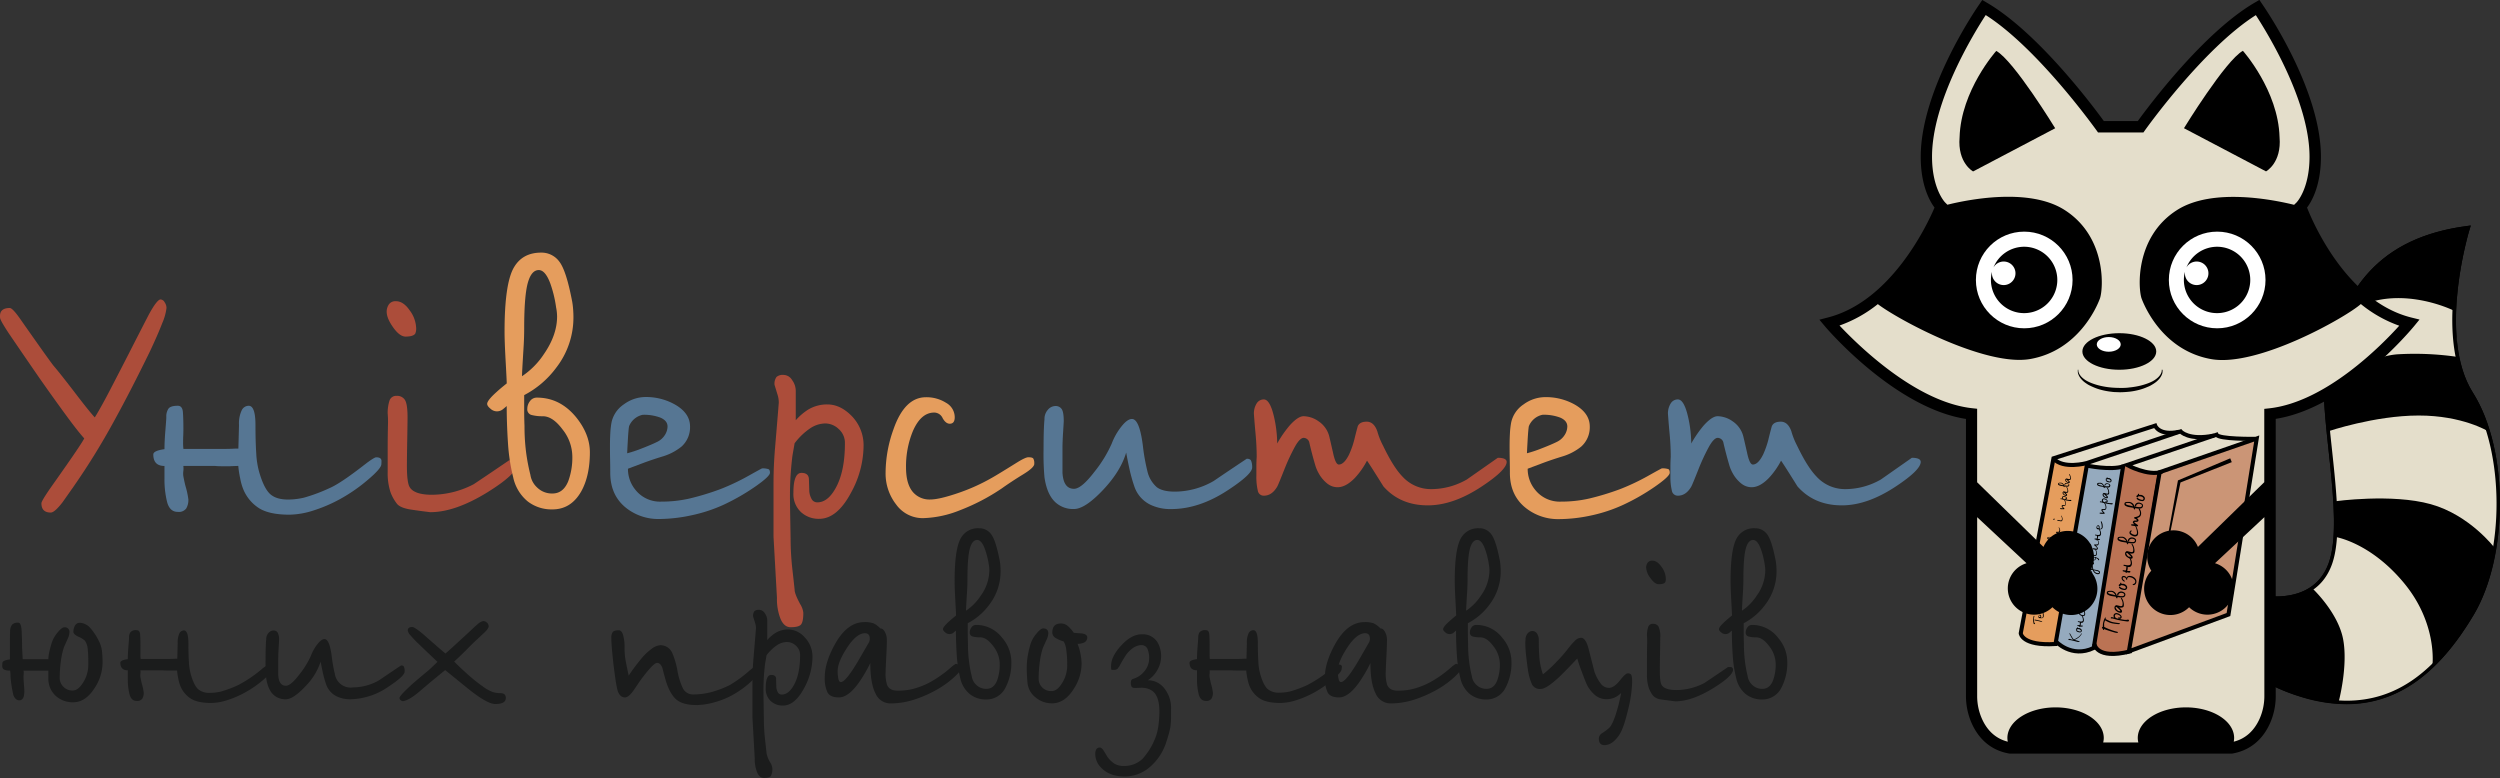 <svg xmlns="http://www.w3.org/2000/svg" viewBox="0 0 868.49 270.31"><rect x="0" y="0" width="868.49" height="270.31" fill="#333333" stroke="none"/><defs><style>.cls-1,.cls-7,.cls-8,.cls-9{stroke:#000;stroke-miterlimit:10;}.cls-1{stroke-width:1.22px;}.cls-2{fill:#e4decb;}.cls-3{fill:#fff;}.cls-4{fill:#bb7354;}.cls-5{fill:#95aabe;}.cls-6{fill:#e59d5d;}.cls-7,.cls-9{fill:none;}.cls-7,.cls-8{stroke-width:1.42px;}.cls-8{fill:#cb9576;}.cls-9{stroke-width:0.01px;}.cls-10{fill:#1b1c1c;}.cls-11{fill:#ac4d3a;}.cls-12{fill:#567693;}</style></defs><title>logo1</title><g id="Слой_2" data-name="Слой 2"><g id="Слой_1-2" data-name="Слой 1"><path class="cls-1" d="M782.94,206.93s20.48,5.53,26.55-11-4.61-55.44-.8-70.32c6.27-24.51,17.45-42.5,48.78-46.56,0,0-11.71,37.37,1.09,57.66s11.9,57,.27,76.53-29.13,37.41-59.18,28.25-31-29.38-31-29.38Z"/><path class="cls-2" d="M811.24,186.52s.9,11.27-8,17.81c0,0,9,8.36,10.76,17.78s-1.58,21.79-1.58,21.79A42.68,42.68,0,0,0,845,231.29s1.95-14.47-9.84-28.72S811.24,186.52,811.24,186.52Z"/><path class="cls-2" d="M864.38,149.83s-8.88-5.5-24.18-5.48-31.36,5.48-31.36,5.48l2.32,24.32s19.71-2.77,33.27,1,22.17,15.15,22.17,15.15S870.21,162.93,864.38,149.83Z"/><path class="cls-2" d="M832.79,123.09a102.21,102.21,0,0,1,20.94.9s-1.14-14.85-1.09-16c0,0-21.8-11-38.56,1.68,0,0-6.58,14.57-6.23,23.8C807.85,133.43,822.36,123.88,832.79,123.09Z"/><path d="M859.07,136.41c-12.5-19.81-1.14-56.78-1-57.15l.29-.91-.95.12c-33.87,4.39-43.71,25.19-49.3,47-1.75,6.86-.5,18.57.83,31,1.6,14.95,3.26,30.4,0,39.28-3.48,9.47-11.9,11.46-18.34,11.46a32.15,32.15,0,0,1-7.48-.87l-.19,0-14.86,5.42,0,.45c0,.21,1.29,20.77,31.4,29.94a53.93,53.93,0,0,0,15.66,2.5c17.35,0,31.81-10.15,44.22-31C871.64,192.91,871.51,156.13,859.07,136.41ZM858.3,213c-12.34,20.75-26.06,30.42-43.17,30.42a52.73,52.73,0,0,1-15.3-2.44c-26.8-8.17-30.11-25.41-30.49-28.39l13.63-5a33.54,33.54,0,0,0,7.6.86c6.83,0,15.76-2.13,19.49-12.26,3.37-9.15,1.69-24.75.08-39.83-1.32-12.29-2.56-23.9-.86-30.54,5.43-21.2,14.94-41.42,47.33-46-1.75,6-10.41,38.49,1.43,57.25C870.27,156.45,870.39,192.62,858.3,213Z"/><path class="cls-2" d="M736.73,259.85H698.43c-6.57-1-10-5.47-11.74-9.39a21.58,21.58,0,0,1-1.81-8.83V143.8c-24.74-2.75-49.39-31.65-49.39-31.65,25.92-6.68,38.78-40.42,38.78-40.42s-5.11-4.91-5.11-17.28c0-23.17,20-51.84,20-51.84C708.45,13.8,729.85,44,729.85,44H743.6S765,13.8,784.25,2.61c0,0,20,28.67,20,51.84,0,12.37-5.11,17.28-5.11,17.28s11.88,33.74,37.8,40.42c0,0-23.66,28.9-48.41,31.65v97.84a21.58,21.58,0,0,1-1.81,8.83c-1.76,3.92-5.17,8.34-11.74,9.39Z"/><ellipse cx="736.24" cy="122.1" rx="12.83" ry="6.35"/><ellipse class="cls-3" cx="732.57" cy="119.64" rx="4.16" ry="2.55"/><path d="M751.26,128.46l0,.39a2.78,2.78,0,0,1-.18,1.16,5.34,5.34,0,0,1-.94,1.58,7.79,7.79,0,0,1-1.77,1.57c-.35.25-.74.46-1.14.7s-.84.42-1.29.6a18,18,0,0,1-2.89,1,23.05,23.05,0,0,1-3.19.6c-1.11.12-2.18.19-3.36.21l-1.62-.06c-.56,0-1.13-.08-1.68-.15a23.64,23.64,0,0,1-3.18-.6,18.12,18.12,0,0,1-2.89-1c-.45-.18-.88-.4-1.29-.6s-.79-.45-1.14-.7a7.81,7.81,0,0,1-1.77-1.57A5.33,5.33,0,0,1,722,130a2.87,2.87,0,0,1-.18-1.16l0-.4H722l0,.38a3,3,0,0,0,.31,1,4.81,4.81,0,0,0,1,1.31,8.45,8.45,0,0,0,1.77,1.26,14.92,14.92,0,0,0,2.37,1,21.42,21.42,0,0,0,2.79.76,27.81,27.81,0,0,0,3.06.46c1,.1,2.12.14,3.2.15s2.14,0,3.19-.15a27.81,27.81,0,0,0,3.06-.46,21.43,21.43,0,0,0,2.79-.76,14.92,14.92,0,0,0,2.37-1,8.45,8.45,0,0,0,1.77-1.26,4.81,4.81,0,0,0,1-1.31,3,3,0,0,0,.31-1l0-.38Z"/><path class="cls-4" d="M738,161.94,727.69,223s.12,2,1,2.65,7.93,3.2,11.22.65h0l10.29-61.54s-6.4-.45-7.47-1.2a33.11,33.11,0,0,0-4.18-2Z"/><path class="cls-5" d="M725,161.75s7.92,1.87,12,.46l.33,1.31-10,61.58a7.13,7.13,0,0,1-6.5,1.1c-3.73-1.23-7.37-3.66-6.75-4.82Z"/><path class="cls-6" d="M713.34,160.15,702,220s.78,2.95,5.87,4,6.2-.23,6.2-.23L725,160.86a44.44,44.44,0,0,1-6.1.65,32.57,32.57,0,0,1-5.37-2Z"/><path class="cls-7" d="M757,150c-7,1.51-8.31-2.14-8.31-2.14l-35.32,11.36L702,220s.35,4.44,12.07,3.73l10.87-62s8.37,1.77,12.69.27"/><path class="cls-7" d="M713.34,159.26c3.37,3.9,11.62,1.6,11.62,1.6l32.56-11s2.74,3.28,11.62,1.45"/><path class="cls-7" d="M714.05,222.7s5.5,6.13,13.3,2.4l10.29-63.57"/><path class="cls-7" d="M727.59,223.66s.48,5.62,12.37,2.64l10.29-61.54"/><polygon class="cls-8" points="739.56 226.27 774.16 213.49 783.98 152.33 750.26 164.04 739.56 226.27"/><path class="cls-7" d="M783.43,152.46c-.35,0-12.69.15-13.4-1.45l-31.12,10.53s7.31,4,12.16,2.35"/><polygon points="774.65 160.81 757.24 167.71 757.54 167.34 748.65 210.91 756.56 167.16 756.61 166.89 756.86 166.79 774.12 159.49 774.77 159.22 775.31 160.55 774.65 160.81"/><path d="M731.42,214.54l.14,0s0,.06,0,.12l-.11.39q.78.4,1.45.7a5.52,5.52,0,0,0,1.16.4l.9.15,1.12.16.15,0a.39.39,0,0,1,.17.07s0,.08,0,.16-.19.17-.5.14l-.69-.07-.6-.07-.74-.12a7,7,0,0,1-1.52-.51q-.46-.21-1.07-.56l-.17.54q-.1.32-.13.45a2.94,2.94,0,0,0,0,.67q0,.31,0,.61a15.54,15.54,0,0,0,2.26,1,17.66,17.66,0,0,0,2.28.7.33.33,0,0,1,.18.11.21.21,0,0,1,.05.19c0,.05-.07.08-.19.08a1.92,1.92,0,0,1-.43,0q-.3-.06-.87-.22l-1.16-.35q-.6-.19-1.45-.49l-.72-.26,0,.13a.43.43,0,0,1-.07.18.15.15,0,0,1-.16,0c-.05,0-.1-.07-.13-.18a1,1,0,0,1-.06-.28.46.46,0,0,1-.23-.12.21.21,0,0,1-.07-.2.46.46,0,0,1,.11-.25.29.29,0,0,1,.21-.07,3.83,3.83,0,0,1,0-.62,4.7,4.7,0,0,1,.07-.66,8.08,8.08,0,0,1,.38-1.29Q731.3,214.51,731.42,214.54Z"/><path d="M735.46,213a2.49,2.49,0,0,1,1.08.53q.59.48.5.92a.67.67,0,0,1-.26.42.63.63,0,0,1-.51.09q-.49-.1-.45-.3c0-.12.09-.17.21-.15l.26,0a.47.47,0,0,0,.22,0,.16.16,0,0,0,.13-.13.55.55,0,0,0-.25-.51,2.31,2.31,0,0,0-1.08-.46.47.47,0,0,0-.39.08.5.5,0,0,0-.2.3.71.71,0,0,0,0,.4,1.67,1.67,0,0,0,.3.46l.3.12a8.12,8.12,0,0,0,1,.26l.62.12.46.08a7.33,7.33,0,0,0,.79.11l.5,0a1,1,0,0,0,.38-.07.5.5,0,0,1,.23,0,.53.53,0,0,1,.28.11s0,.14,0,.28-.11.18-.26.21a1.37,1.37,0,0,1-.54,0l-1.53-.21-1.36-.27q-.4-.08-.85-.21l-1.11-.32h-.2l-.25,0a.29.29,0,0,1-.19-.09.25.25,0,0,1,0-.18.26.26,0,0,1,.17-.19.47.47,0,0,1,.27,0l.74.15a1.42,1.42,0,0,1-.21-.37.92.92,0,0,1,0-.49.85.85,0,0,1,.4-.54A1.05,1.05,0,0,1,735.46,213Z"/><path d="M737,207.69s.13.11.24.29a3.53,3.53,0,0,1,.32.68,4.73,4.73,0,0,1,.23,1,3,3,0,0,1,0,.88.62.62,0,0,1-.49.49,2.61,2.61,0,0,1-1.17,0,5.53,5.53,0,0,1,.65.57q.47.5.4.85a.46.46,0,0,1-.26.39,1.22,1.22,0,0,1-.6,0,2.64,2.64,0,0,1-1.14-.61,1.34,1.34,0,0,1-.62-1.27,1,1,0,0,1,.12-.34.91.91,0,0,1,.24-.22q0-.09.15-.14a.61.61,0,0,1,.32,0l.63.15.54.13a1.43,1.43,0,0,0,.5,0,.38.38,0,0,0,.29-.34,2.46,2.46,0,0,0,.05-.51,2.8,2.8,0,0,0-.16-.87,4.33,4.33,0,0,0-.36-.78,1.16,1.16,0,0,1-.1-.21A.17.17,0,0,1,737,207.69Zm-1.69,3.2-.11,0q-.21,0-.24.14t.4.77a1.78,1.78,0,0,0,.8.52,1.39,1.39,0,0,0,.3,0c.09,0,.13,0,.14-.06s-.22-.42-.74-.88Z"/><path d="M737.1,205.5a2,2,0,0,1,.93.41.81.81,0,0,1,.3.81,1,1,0,0,1-.32.58,1.07,1.07,0,0,1-.66.24,4.82,4.82,0,0,1-.89,0q-.48-.06-.92-.15l.07.13a.24.24,0,0,1-.08.29.18.18,0,0,1-.14.06q-.09,0-.25-.29l-.16-.3-.56-.08-.74-.12a3.58,3.58,0,0,1-1.55-.56.74.74,0,0,1-.22-.74.55.55,0,0,1,.31-.41,2.74,2.74,0,0,1,1.06-.12h.19l.2,0a2.07,2.07,0,0,1,1.17.68,2.37,2.37,0,0,1,.52.93l.38.07.39.07a5.13,5.13,0,0,0,.62.09,4.86,4.86,0,0,0,.62,0,.54.54,0,0,0,.35-.11.53.53,0,0,0,.22-.35.42.42,0,0,0-.23-.45,1.71,1.71,0,0,0-.61-.23,1.11,1.11,0,0,0-.7.11c-.25.12-.39.26-.42.42a1.08,1.08,0,0,1-.09.27.15.15,0,0,1-.18.08.32.32,0,0,1-.18-.1.21.21,0,0,1-.05-.19,1.24,1.24,0,0,1,.68-.87A1.39,1.39,0,0,1,737.1,205.5Zm-3.77.12a3.05,3.05,0,0,0-.61,0q-.36.06-.39.22t.27.34a5,5,0,0,0,1.11.31l.47.11.7.18a2,2,0,0,0-.45-.66,1.67,1.67,0,0,0-.87-.51Z"/><path d="M736.78,202.41a.21.21,0,0,1,.17.18.58.58,0,0,1,0,.23,1.93,1.93,0,0,1,.39,0,2.09,2.09,0,0,1,.38,0,1.78,1.78,0,0,1,.88.48,1,1,0,0,1,.37.91,1,1,0,0,1-.35.58.8.8,0,0,1-.6.18l-.51-.07a3,3,0,0,1-.47-.13,3.92,3.92,0,0,1-.44-.2,1.17,1.17,0,0,1-.34-.29q-.17-.2-.15-.29a.17.17,0,0,1,.22-.16.66.66,0,0,1,.23.12l.27.19a2.72,2.72,0,0,0,.51.23,4.86,4.86,0,0,0,.61.17.46.46,0,0,0,.35-.07.47.47,0,0,0,.21-.33q0-.21-.23-.45a1.24,1.24,0,0,0-.6-.31,4,4,0,0,0-.6-.08.85.85,0,0,0-.33,0,1.32,1.32,0,0,1-.17.25.26.26,0,0,1-.24.11q-.3-.06-.29-.31a.41.41,0,0,1,.16-.33,1.5,1.5,0,0,1,.29-.17c0-.1.06-.19.08-.3S736.7,202.4,736.78,202.41Z"/><path d="M740,200.09l.18,0a3.33,3.33,0,0,1,.48.12,4.13,4.13,0,0,1,.49.24,2.07,2.07,0,0,1,.86.86,1.46,1.46,0,0,1,.14,1,1.17,1.17,0,0,1-.48.79.74.74,0,0,1-.57.14q-.25,0-.21-.22s.06-.09.14-.12l.25-.09a1,1,0,0,0,.31-.21.64.64,0,0,0,.16-.33,1,1,0,0,0-.12-.75,2.48,2.48,0,0,0-.61-.59,1.89,1.89,0,0,0-.47-.24,3.9,3.9,0,0,0-.55-.15q-.63-.13-.86.16a.72.72,0,0,0-.1.16.91.91,0,0,0-.06.19c0,.11,0,.19,0,.23s0,.11-.08.12a.29.29,0,0,1-.14,0c-.09,0-.13-.06-.14-.12a.85.85,0,0,0-.21-.48.77.77,0,0,0-.44-.26.82.82,0,0,0-.31,0,.24.24,0,0,0-.23.19.76.76,0,0,0,.23.64,4.33,4.33,0,0,0,.37.34l.09.09a.2.2,0,0,1,0,.15c0,.06,0,.09,0,.09l-.13,0a1.2,1.2,0,0,1-.69-.53,1.09,1.09,0,0,1-.26-.84.65.65,0,0,1,.41-.53,1.05,1.05,0,0,1,1,.19,1.12,1.12,0,0,1,.32.44.79.79,0,0,1,.42-.55A1.21,1.21,0,0,1,740,200.09Z"/><path d="M739.79,193.45q.11,0,.33.42a4.12,4.12,0,0,1,.34.78,3.7,3.7,0,0,1,.15.73,2,2,0,0,1,0,.6,1.49,1.49,0,0,1-.31.72,1,1,0,0,1-.55.3l-.29,0h-.31l0,.12v.09l0,.18c0,.06,0,.13,0,.19l-.16.79.13,0,.13,0h.6a.42.42,0,0,1,.21.1.23.23,0,0,1,0,.22c0,.13-.13.21-.3.22a2.33,2.33,0,0,1-.6-.05l-.31-.06a.25.25,0,0,1-.34.22q-.09,0-.08-.3l-.47-.12-.33-.09a.34.34,0,0,1-.19-.09.28.28,0,0,1,0-.25c0-.08.08-.11.19-.09l.41.07.16,0,.16,0,.17,0,.11-.55,0-.12,0-.1.05-.26c0-.09,0-.17,0-.26l0-.08-.58-.13a.77.77,0,0,1-.35-.14.2.2,0,0,1-.08-.2c0-.11.19-.14.51-.07l.71.12a2.07,2.07,0,0,0,.51,0,1.19,1.19,0,0,0,.57-.16.66.66,0,0,0,.22-.42,1.81,1.81,0,0,0,0-.4,4.36,4.36,0,0,0-.11-.69,4.87,4.87,0,0,0-.41-1,.91.91,0,0,1-.13-.33c0-.09.06-.13.12-.11Z"/><path d="M740.69,188.91s.13.11.24.29a3.58,3.58,0,0,1,.32.68,4.73,4.73,0,0,1,.23,1,3,3,0,0,1,0,.88.62.62,0,0,1-.49.49,2.61,2.61,0,0,1-1.17,0,5.45,5.45,0,0,1,.65.57q.47.5.4.85a.46.46,0,0,1-.26.39,1.22,1.22,0,0,1-.6,0,2.64,2.64,0,0,1-1.14-.61,1.34,1.34,0,0,1-.62-1.27,1,1,0,0,1,.12-.34.91.91,0,0,1,.24-.22q0-.09.15-.14a.61.61,0,0,1,.32,0l.63.15.54.13a1.43,1.43,0,0,0,.5,0,.38.38,0,0,0,.29-.34,2.46,2.46,0,0,0,.05-.51,2.8,2.8,0,0,0-.16-.87,4.33,4.33,0,0,0-.36-.78,1.16,1.16,0,0,1-.1-.21A.17.17,0,0,1,740.69,188.91Zm-1.69,3.2-.11,0q-.21,0-.24.14t.4.77a1.78,1.78,0,0,0,.8.52,1.39,1.39,0,0,0,.3,0c.09,0,.13,0,.14-.06s-.22-.42-.74-.88Z"/><path d="M740.83,186.71a2,2,0,0,1,.93.41.81.81,0,0,1,.3.81,1,1,0,0,1-.32.58,1.07,1.07,0,0,1-.66.24,4.82,4.82,0,0,1-.89,0q-.48-.06-.92-.15l.07.13a.24.24,0,0,1-.08.29.18.18,0,0,1-.14.06q-.09,0-.25-.29l-.16-.3-.56-.08-.74-.12a3.58,3.58,0,0,1-1.55-.56.74.74,0,0,1-.22-.74.55.55,0,0,1,.31-.41,2.74,2.74,0,0,1,1.06-.12h.19l.2,0a2.07,2.07,0,0,1,1.17.68,2.37,2.37,0,0,1,.52.93l.38.07.39.07a5.13,5.13,0,0,0,.62.09,4.86,4.86,0,0,0,.62,0,.54.54,0,0,0,.35-.11.53.53,0,0,0,.22-.35.42.42,0,0,0-.23-.45,1.71,1.71,0,0,0-.61-.23,1.11,1.11,0,0,0-.7.11c-.25.12-.39.26-.42.42a1.08,1.08,0,0,1-.09.27.15.15,0,0,1-.18.08.32.32,0,0,1-.18-.1.21.21,0,0,1-.05-.19,1.24,1.24,0,0,1,.68-.87A1.39,1.39,0,0,1,740.83,186.71Zm-3.77.12a3,3,0,0,0-.61,0q-.36.06-.39.22t.27.34a5,5,0,0,0,1.11.31l.47.11.7.18a2,2,0,0,0-.45-.66,1.67,1.67,0,0,0-.87-.51Z"/><path d="M741.94,182.56q.1,0,.21.33c.08.22.16.42.25.61a5.2,5.2,0,0,1,.33,1.13,2.69,2.69,0,0,1,0,1,.83.83,0,0,1-.47.6,1.28,1.28,0,0,1-.84.11,3.26,3.26,0,0,1-1-.41q-.75-.44-.64-1a.92.92,0,0,1,.24-.47.42.42,0,0,1,.4-.15c.11,0,.15.07.14.16s-.07.12-.17.15a.24.24,0,0,0-.18.18q-.07.33.36.62a2.33,2.33,0,0,0,.87.35.93.93,0,0,0,.65-.05.55.55,0,0,0,.26-.4,2.37,2.37,0,0,0,0-.7,4.82,4.82,0,0,0-.22-.93q0-.15-.26-.71a.71.71,0,0,1-.07-.29c0-.07,0-.11.06-.12A.23.23,0,0,1,741.94,182.56Z"/><path d="M743.1,176.54q.2,0,.49.74a2.5,2.5,0,0,1,.2,1.43,1.43,1.43,0,0,1-.69,1l-.72.28a2,2,0,0,1,.37.39.64.64,0,0,1,.15.48.42.42,0,0,1-.13.23.86.86,0,0,1-.29.16,1,1,0,0,1-.27.05l-.31,0h-.27a.15.15,0,0,0-.14.12c0,.06,0,.15.17.25a5.26,5.26,0,0,0,.5.37l.41.27a.39.39,0,0,1,.16.38.15.15,0,0,1-.16.13,1.48,1.48,0,0,1-.37,0l-.23,0-.24-.06-.57-.09-.52-.06a.48.48,0,0,1-.24-.12.21.21,0,0,1-.07-.2q0-.15.49-.17a3.1,3.1,0,0,1,.67.05,2.87,2.87,0,0,1-.39-.4.57.57,0,0,1-.16-.39.68.68,0,0,1,.2-.35.65.65,0,0,1,.4-.19H742c.2,0,.31,0,.32-.09s0-.19-.2-.3a2.25,2.25,0,0,0-.34-.2l-.31-.15a.22.22,0,0,1-.07-.25c0-.12.12-.19.29-.21a1.86,1.86,0,0,0,.38-.08,3,3,0,0,0,.86-.33,1,1,0,0,0,.46-.65,1.82,1.82,0,0,0-.06-.93l-.39-.88C743,176.59,743,176.53,743.1,176.54Z"/><path d="M743.23,174.62a2,2,0,0,1,.93.41.81.81,0,0,1,.3.81,1,1,0,0,1-.32.58,1.07,1.07,0,0,1-.66.24,4.82,4.82,0,0,1-.89,0q-.48-.06-.92-.15l.07.13a.24.24,0,0,1-.08.29.18.18,0,0,1-.14.06q-.09,0-.25-.29l-.16-.3-.56-.08-.74-.12a3.58,3.58,0,0,1-1.55-.56.74.74,0,0,1-.22-.74.56.56,0,0,1,.31-.41,2.74,2.74,0,0,1,1.06-.12h.19l.2,0A2.07,2.07,0,0,1,741,175a2.37,2.37,0,0,1,.52.93l.38.07.39.07a5.13,5.13,0,0,0,.62.09,4.86,4.86,0,0,0,.62,0,.54.54,0,0,0,.35-.11.53.53,0,0,0,.22-.35.42.42,0,0,0-.23-.45,1.71,1.71,0,0,0-.61-.23,1.11,1.11,0,0,0-.7.11c-.25.12-.39.26-.42.42a1.08,1.08,0,0,1-.09.27.15.15,0,0,1-.18.08.32.32,0,0,1-.18-.1.21.21,0,0,1-.05-.19,1.24,1.24,0,0,1,.68-.87A1.39,1.39,0,0,1,743.23,174.62Zm-3.77.12a3,3,0,0,0-.61,0q-.36.06-.39.22t.27.34a5,5,0,0,0,1.11.31l.47.11.7.18a2,2,0,0,0-.45-.66,1.67,1.67,0,0,0-.87-.51Z"/><path d="M742.92,171.52a.21.21,0,0,1,.17.18.58.58,0,0,1,0,.23,1.93,1.93,0,0,1,.39,0,2.1,2.1,0,0,1,.38,0,1.78,1.78,0,0,1,.88.48,1,1,0,0,1,.37.91,1,1,0,0,1-.35.58.8.8,0,0,1-.6.18l-.51-.07a3,3,0,0,1-.47-.13,3.92,3.92,0,0,1-.44-.2,1.16,1.16,0,0,1-.34-.29q-.17-.2-.15-.29a.17.17,0,0,1,.22-.16.66.66,0,0,1,.23.12l.27.19a2.72,2.72,0,0,0,.51.23,4.86,4.86,0,0,0,.61.17.46.46,0,0,0,.35-.07.47.47,0,0,0,.21-.33q0-.21-.23-.45a1.24,1.24,0,0,0-.6-.31,4,4,0,0,0-.6-.08.85.85,0,0,0-.33,0,1.32,1.32,0,0,1-.17.25.26.26,0,0,1-.24.11q-.3-.06-.29-.31a.41.41,0,0,1,.16-.33,1.47,1.47,0,0,1,.29-.17c0-.1.06-.19.08-.3S742.84,171.51,742.92,171.52Z"/><path d="M720.3,161.54"/><path d="M707.89,224"/><path d="M706.65,213.94c.07,0,.1.06.09.15l-.08.26c0,.09,0,.18-.07.29a3.33,3.33,0,0,0,0,.61,4.6,4.6,0,0,0,.07.75,1.83,1.83,0,0,0,.11.39.23.23,0,0,0,.1.12l.09.06a.13.13,0,0,1,0,.12.13.13,0,0,1-.08.11.51.51,0,0,1-.23,0q-.19,0-.27-.62a5,5,0,0,1-.07-.84,3.85,3.85,0,0,1,.06-.75l.07-.37C706.47,214,706.55,213.93,706.65,213.94Zm.45,1.33.51.11.63.14a4.9,4.9,0,0,1,.82.24c.27.11.4.19.39.26s0,.07,0,.07h-.11l-.83-.23-.63-.15-.55-.1-.45-.08a.15.15,0,0,1-.11-.07.15.15,0,0,1,0-.09.15.15,0,0,1,.16-.13Z"/><path d="M709.58,212.38s.09.1.17.27a3.22,3.22,0,0,1,.17.51,2.31,2.31,0,0,1,.06.51,2.34,2.34,0,0,1,0,.48.79.79,0,0,1-.25.45.64.64,0,0,1-.59.15l-.19,0-.21,0-.19,0-.16-.05a.44.44,0,0,1-.23-.24.56.56,0,0,1,0-.35.89.89,0,0,1,.2-.41.39.39,0,0,1,.37-.16.39.39,0,0,1,.27.19.83.83,0,0,1,.09.32c0,.1,0,.19,0,.27l0,.27a.5.5,0,0,0,.34,0,.48.48,0,0,0,.25-.35,1.94,1.94,0,0,0,0-.43,4.17,4.17,0,0,0,0-.48,3.44,3.44,0,0,0-.12-.46l-.07-.23a.26.26,0,0,1,0-.1S709.56,212.38,709.58,212.38Zm-1,1.39a.15.15,0,0,0-.15.08.7.7,0,0,0-.1.26.22.22,0,0,0,0,.13.21.21,0,0,0,.1.1l.21.06.19,0a2,2,0,0,0,0-.24c0-.1,0-.18-.05-.24a.29.29,0,0,0-.08-.14A.24.24,0,0,0,708.59,213.77Z"/><path d="M709,211a.13.13,0,0,1,.1.11.36.36,0,0,1,0,.14l.23,0,.23,0a1.07,1.07,0,0,1,.53.29.59.59,0,0,1,.22.54.57.57,0,0,1-.21.35.48.48,0,0,1-.36.11l-.3,0-.28-.08-.26-.12a.7.7,0,0,1-.2-.17c-.07-.08-.1-.14-.09-.18a.1.1,0,0,1,.13-.09.41.41,0,0,1,.14.07l.16.11a1.64,1.64,0,0,0,.31.14l.37.1a.28.28,0,0,0,.21,0,.29.29,0,0,0,.13-.2c0-.08,0-.17-.14-.27a.75.75,0,0,0-.36-.19l-.36,0a.51.51,0,0,0-.2,0,.77.77,0,0,1-.1.15.16.16,0,0,1-.14.06c-.12,0-.18-.09-.17-.18a.22.22,0,0,1,0-.06.24.24,0,0,1,.09-.14l.17-.1,0-.18C708.91,211,708.94,211,709,211Z"/><path d="M709.79,209.26a1.5,1.5,0,0,1,.65.32q.35.29.3.55a.4.4,0,0,1-.16.25.38.38,0,0,1-.31.05q-.3-.06-.27-.18c0-.07.06-.1.12-.09l.15,0a.28.28,0,0,0,.13,0,.1.1,0,0,0,.08-.08.33.33,0,0,0-.15-.31,1.38,1.38,0,0,0-.65-.28.28.28,0,0,0-.23.05.29.29,0,0,0-.12.18.42.42,0,0,0,0,.24,1,1,0,0,0,.18.28l.18.07a4.92,4.92,0,0,0,.58.15l.37.07.27,0,.47.07.3,0a.56.56,0,0,0,.23,0,.3.3,0,0,1,.14,0,.32.32,0,0,1,.17.07s0,.08,0,.17-.06.11-.15.13a.81.81,0,0,1-.32,0l-.92-.13-.82-.16-.51-.13-.66-.19h-.12l-.15,0a.17.17,0,0,1-.11-.05.15.15,0,0,1,0-.11.16.16,0,0,1,.1-.11.28.28,0,0,1,.16,0l.44.09a.88.88,0,0,1-.12-.22.55.55,0,0,1,0-.3.51.51,0,0,1,.24-.32A.63.63,0,0,1,709.79,209.26Z"/><path d="M708.19,208.06l.09,0a.18.18,0,0,1,0,.15c0,.06-.07.11-.17.16a.44.44,0,0,1-.25.05.2.2,0,0,1-.1-.05.12.12,0,0,1,0-.12.27.27,0,0,1,.18-.18A.48.48,0,0,1,708.19,208.06Zm2.34-1.1c.09,0,.2.19.32.52a1.71,1.71,0,0,1,.13.91l-.1.31a.29.29,0,0,1-.12.17.65.65,0,0,1-.18.06.92.92,0,0,1-.31,0l-.35-.07-.37-.08-.15,0a.61.61,0,0,1-.18-.06.11.11,0,0,1-.05-.12.14.14,0,0,1,.08-.11.55.55,0,0,1,.26,0l.34.07.39.08a.75.75,0,0,0,.33,0q.12,0,.18-.31a1.39,1.39,0,0,0,0-.65l-.25-.6V207A.06.06,0,0,1,710.53,207Z"/><path d="M711.2,203.55s.07.07.14.2a2.67,2.67,0,0,1,.17.36,1.8,1.8,0,0,1,.14.95.67.67,0,0,1-.27.45.58.58,0,0,1-.46.1l-.29-.06a.14.14,0,0,0,0,.07.14.14,0,0,1,0,.07l.12.09.14.14a1.56,1.56,0,0,1,.29.38.71.71,0,0,1,.05.46.56.56,0,0,1-.27.35.55.55,0,0,1-.39.12.24.24,0,0,1-.12-.07.14.14,0,0,1,0-.13.28.28,0,0,1,.06-.14s.08,0,.18,0,.34,0,.38-.23a.5.5,0,0,0-.1-.32,1,1,0,0,0-.28-.32.55.55,0,0,1,0,.16l0,.12a.4.4,0,0,1-.26.32.65.65,0,0,1-.37,0,.52.52,0,0,1-.35-.24.6.6,0,0,1-.07-.46.69.69,0,0,1,.21-.43.44.44,0,0,1,.36-.06h.07l.12.05-.4-.25c-.1-.06-.14-.12-.13-.18a.13.13,0,0,1,0-.08.11.11,0,0,1,.09,0l.49.18.33.11a.59.59,0,0,0,.4,0,.34.34,0,0,0,.14-.24,1.6,1.6,0,0,0-.07-.78,3.39,3.39,0,0,0-.14-.37.68.68,0,0,1-.08-.24C711.09,203.56,711.13,203.54,711.2,203.55Zm-1,2.12q-.25,0-.32.3a.33.33,0,0,0,.06.25.3.3,0,0,0,.17.15.39.39,0,0,0,.22,0,.2.2,0,0,0,.12-.17v-.06a1.68,1.68,0,0,0,0-.19,1,1,0,0,0,0-.17A1.26,1.26,0,0,0,710.19,205.68Z"/><path d="M712.51,200a3.65,3.65,0,0,1,.56.14,2.83,2.83,0,0,1,.44.25,1.45,1.45,0,0,1,.42.44.9.9,0,0,1,.16.67.82.82,0,0,1-.28.5.42.42,0,0,1-.33.11c-.09,0-.13-.06-.11-.14a.13.13,0,0,1,.08-.09l.09,0a.49.49,0,0,0,.19-.12.42.42,0,0,0,.09-.2.76.76,0,0,0-.11-.53,1.09,1.09,0,0,0-.41-.43,2.6,2.6,0,0,0-.41-.2l-.35-.09-.34,0h-.29a.75.75,0,0,1,.36.34.66.66,0,0,1,.08.44.61.61,0,0,1-.16.34.48.48,0,0,1-.43.09,1,1,0,0,1-.53-.32,1.06,1.06,0,0,1-.31-.72s0,0,0,0v0q0-.1.1-.09s.07.08.12.21l.07.2a.73.73,0,0,0,.28.34.89.89,0,0,0,.33.15.25.25,0,0,0,.17,0,.22.22,0,0,0,.11-.16.52.52,0,0,0-.12-.41,1.35,1.35,0,0,0-.28-.28l-.24,0h-.2c-.09,0-.12-.08-.1-.18s.17-.07.47-.08A4,4,0,0,1,712.51,200Z"/><path d="M712.65,197s.09.1.17.27a3.22,3.22,0,0,1,.17.51,2.31,2.31,0,0,1,.06.51,2.34,2.34,0,0,1,0,.48.79.79,0,0,1-.25.45.64.64,0,0,1-.59.15l-.19,0-.21,0-.19,0-.16-.05a.44.44,0,0,1-.23-.24.56.56,0,0,1,0-.35.89.89,0,0,1,.2-.41.39.39,0,0,1,.37-.16.39.39,0,0,1,.27.19.83.83,0,0,1,.09.32c0,.1,0,.19,0,.27l0,.27a.5.5,0,0,0,.34,0,.48.48,0,0,0,.25-.35,1.94,1.94,0,0,0,0-.43,4.17,4.17,0,0,0,0-.48,3.44,3.44,0,0,0-.12-.46l-.07-.23a.26.26,0,0,1,0-.1S712.62,197,712.65,197Zm-1,1.39a.15.15,0,0,0-.15.08.7.7,0,0,0-.1.26.22.22,0,0,0,0,.13.21.21,0,0,0,.1.1l.21.06.19,0a2,2,0,0,0,0-.24c0-.1,0-.18-.05-.24a.29.29,0,0,0-.08-.14A.24.24,0,0,0,711.65,198.35Z"/><path d="M712.51,195.6a1.5,1.5,0,0,1,.65.32q.35.29.3.55a.4.4,0,0,1-.16.25.38.38,0,0,1-.31.05q-.3-.06-.27-.18c0-.07.06-.1.12-.09l.15,0a.28.28,0,0,0,.13,0,.1.1,0,0,0,.08-.08.33.33,0,0,0-.15-.31,1.38,1.38,0,0,0-.65-.28.28.28,0,0,0-.23.05.29.29,0,0,0-.12.18.42.42,0,0,0,0,.24,1,1,0,0,0,.18.28l.18.07a4.92,4.92,0,0,0,.58.15l.37.07.27,0,.47.07.3,0a.56.56,0,0,0,.23,0,.3.3,0,0,1,.14,0,.32.32,0,0,1,.17.07s0,.08,0,.17-.06.11-.15.13a.81.81,0,0,1-.32,0l-.92-.13-.82-.16-.51-.13-.66-.19h-.12l-.15,0a.17.17,0,0,1-.11-.05.15.15,0,0,1,0-.11.16.16,0,0,1,.1-.11.28.28,0,0,1,.16,0l.44.09a.88.88,0,0,1-.12-.22.55.55,0,0,1,0-.3.51.51,0,0,1,.24-.32A.63.63,0,0,1,712.51,195.6Z"/><path d="M713.76,190.6s.07,0,.1.11l.17.41a2,2,0,0,1,.17.57,1.54,1.54,0,0,1,0,.51.49.49,0,0,1-.24.38,1.09,1.09,0,0,1-.63,0,1.27,1.27,0,0,1,.2.2l.25.3.14.16c0,.05.06.09.06.12s-.11.13-.28.14a1.85,1.85,0,0,1-.52,0l-.26,0-.33-.06.34.32a4.17,4.17,0,0,0,.4.34.88.88,0,0,1,.27.27.57.57,0,0,1,.11.43.82.82,0,0,1-.26.47.44.44,0,0,1-.36.14.21.21,0,0,1-.11-.07.15.15,0,0,1,0-.13A.28.28,0,0,1,713,195s.08,0,.16,0a.23.23,0,0,0,.24-.09.48.48,0,0,0,.1-.22c0-.12,0-.23-.21-.34a1.33,1.33,0,0,0-.49-.2.5.5,0,0,0-.34,0,.3.3,0,0,0-.14.21.3.3,0,0,0,0,.2.27.27,0,0,1,0,.16.08.08,0,0,1-.1.07c-.06,0-.11-.08-.16-.19a.61.61,0,0,1,0-.34.52.52,0,0,1,.18-.32.67.67,0,0,1,.56-.08l-.38-.32c-.17-.16-.26-.26-.24-.32a.22.22,0,0,1,.19-.18.93.93,0,0,1,.33,0l.12,0,.11,0,.34,0,.33,0-.26-.27-.22-.24-.19-.17-.19-.2a1.05,1.05,0,0,1-.17-.23.38.38,0,0,1,0-.25.49.49,0,0,1,.13-.25.25.25,0,0,1,.23-.08c.06,0,.09,0,.08.08s0,.06-.1.08-.1.05-.11.09,0,.23.2.33a1.41,1.41,0,0,0,.51.21.54.54,0,0,0,.36,0,.31.31,0,0,0,.16-.22,1.22,1.22,0,0,0,0-.38,2.56,2.56,0,0,0-.13-.51l-.15-.38a.45.45,0,0,1,0-.16A.08.08,0,0,1,713.76,190.6Z"/><path d="M714.3,188s.08.06.14.17a2.13,2.13,0,0,1,.19.41,2.84,2.84,0,0,1,.14.6,1.8,1.8,0,0,1,0,.53.37.37,0,0,1-.29.29,1.55,1.55,0,0,1-.7,0,3.26,3.26,0,0,1,.39.34q.28.3.24.51a.27.27,0,0,1-.16.23.73.73,0,0,1-.36,0,1.58,1.58,0,0,1-.68-.37.8.8,0,0,1-.37-.76.59.59,0,0,1,.07-.2.55.55,0,0,1,.15-.13s0-.06.09-.08a.37.37,0,0,1,.19,0l.38.09.33.08a.88.88,0,0,0,.3,0,.23.23,0,0,0,.17-.21,1.44,1.44,0,0,0,0-.31,1.69,1.69,0,0,0-.1-.52,2.57,2.57,0,0,0-.21-.47l-.06-.13A.1.1,0,0,1,714.3,188Zm-1,1.92-.07,0c-.08,0-.13,0-.15.08s.06.28.24.46a1.06,1.06,0,0,0,.48.31l.18,0c.05,0,.08,0,.08,0s-.13-.25-.44-.53Z"/><path d="M714.38,186.65a1.2,1.2,0,0,1,.56.25.48.48,0,0,1,.18.48.59.59,0,0,1-.19.35.65.65,0,0,1-.4.14,2.92,2.92,0,0,1-.53,0l-.55-.09,0,.08a.15.15,0,0,1,0,.09.15.15,0,0,1-.06.08.1.1,0,0,1-.08,0s-.08-.06-.15-.17l-.1-.18-.33,0-.44-.07a2.16,2.16,0,0,1-.93-.33.44.44,0,0,1-.13-.44.33.33,0,0,1,.19-.24,1.65,1.65,0,0,1,.63-.07h.12l.12,0a1.25,1.25,0,0,1,.7.41,1.43,1.43,0,0,1,.31.56l.23,0,.24,0,.37.05h.37a.33.33,0,0,0,.21-.07.32.32,0,0,0,.13-.21.25.25,0,0,0-.14-.27,1,1,0,0,0-.37-.14.66.66,0,0,0-.42.07c-.15.07-.24.16-.25.25a.61.61,0,0,1-.05.16.09.09,0,0,1-.11,0,.19.19,0,0,1-.11-.06.12.12,0,0,1,0-.11.75.75,0,0,1,.41-.52A.84.84,0,0,1,714.38,186.65Zm-2.26.07a1.91,1.91,0,0,0-.37,0c-.14,0-.22.07-.23.13s0,.14.16.2a3,3,0,0,0,.66.19l.29.07.42.11a1.17,1.17,0,0,0-.27-.39,1,1,0,0,0-.52-.31Z"/><path d="M715.29,183.25c.07,0,.16.16.27.43a1.57,1.57,0,0,1,.11.9.71.71,0,0,1-.13.3.48.48,0,0,1-.33.18l-.27,0h-.25a1.44,1.44,0,0,1,.49.46.74.74,0,0,1,.19.48.4.4,0,0,1-.15.25.6.6,0,0,1-.41.09l-.42-.07-.45-.1a.2.2,0,0,1-.13-.08.15.15,0,0,1,0-.12.11.11,0,0,1,.06-.08.35.35,0,0,1,.19,0l.16,0,.24.06.36.07c.16,0,.25,0,.27-.12s0-.19-.19-.36a1.91,1.91,0,0,0-.37-.34,1,1,0,0,1-.22-.19c-.07-.08-.09-.14-.08-.18s.15-.1.42-.09H715a.46.46,0,0,0,.26-.09.45.45,0,0,0,.12-.26,1.18,1.18,0,0,0,0-.6l-.23-.56s0-.05,0-.06Z"/><path d="M713.72,180.21l.09,0a.18.18,0,0,1,0,.15c0,.06-.07.11-.17.16a.44.44,0,0,1-.25.05.2.2,0,0,1-.1-.05.12.12,0,0,1,0-.12.27.27,0,0,1,.18-.18A.47.47,0,0,1,713.72,180.21Zm2.34-1.1c.09,0,.2.19.32.52a1.71,1.71,0,0,1,.13.91l-.1.31a.29.29,0,0,1-.12.17.65.65,0,0,1-.18.06.92.92,0,0,1-.31,0l-.35-.07-.37-.08-.15,0a.61.61,0,0,1-.18-.06.11.11,0,0,1-.05-.12.14.14,0,0,1,.08-.11.55.55,0,0,1,.26,0l.34.07.39.08a.75.75,0,0,0,.33,0q.12,0,.18-.31a1.39,1.39,0,0,0,0-.65l-.25-.6v-.07A.06.06,0,0,1,716.07,179.12Z"/><path d="M717.17,173.65s.1.08.19.22a2.15,2.15,0,0,1,.2.41,1.78,1.78,0,0,1,.11.5,1.6,1.6,0,0,1,0,.43.72.72,0,0,1-.21.42.91.91,0,0,1-.47.16l-.31,0c-.08,0-.13,0-.14.1s0,.1.11.21a3.67,3.67,0,0,0,.28.32l.14.14q.11.13.1.2c0,.08-.08.12-.19.14h-.31l-.5,0-.39-.05a.22.22,0,0,1-.12-.06s0-.07,0-.14.05-.07.13-.08a1,1,0,0,1,.28,0l.24,0h.41a4.26,4.26,0,0,1-.32-.36,1.26,1.26,0,0,1-.17-.27.37.37,0,0,1,0-.22.29.29,0,0,1,.22-.23,1.89,1.89,0,0,1,.42,0,1.5,1.5,0,0,0,.42,0,.26.26,0,0,0,.18-.2,1.63,1.63,0,0,0,0-.4,2.3,2.3,0,0,0-.07-.46,2.91,2.91,0,0,0-.24-.5.44.44,0,0,1-.08-.18s0-.07,0-.07Z"/><path d="M717.13,172.33a1.5,1.5,0,0,1,.65.32q.35.29.3.55a.4.4,0,0,1-.16.25.38.38,0,0,1-.31.05q-.3-.06-.27-.18c0-.07.06-.1.12-.09l.15,0a.28.28,0,0,0,.13,0,.1.1,0,0,0,.08-.08.33.33,0,0,0-.15-.31,1.38,1.38,0,0,0-.65-.28.28.28,0,0,0-.23.05.29.29,0,0,0-.12.18.42.42,0,0,0,0,.24,1,1,0,0,0,.18.28l.18.07a4.92,4.92,0,0,0,.58.15l.37.07.27,0,.47.07.3,0a.56.56,0,0,0,.23,0,.3.3,0,0,1,.14,0,.32.32,0,0,1,.17.07s0,.08,0,.17-.06.11-.15.13a.81.81,0,0,1-.32,0l-.92-.13-.82-.16-.51-.13-.66-.19h-.12l-.15,0a.17.17,0,0,1-.11-.05.15.15,0,0,1,0-.11.16.16,0,0,1,.1-.11.28.28,0,0,1,.16,0l.44.09a.88.88,0,0,1-.12-.22.55.55,0,0,1,0-.3.51.51,0,0,1,.24-.32A.63.63,0,0,1,717.13,172.33Z"/><path d="M718,169.17s.08.06.14.17a2.13,2.13,0,0,1,.19.41,2.84,2.84,0,0,1,.14.6,1.8,1.8,0,0,1,0,.53.37.37,0,0,1-.29.29,1.55,1.55,0,0,1-.7,0,3.26,3.26,0,0,1,.39.34q.28.3.24.51a.27.27,0,0,1-.16.23.73.73,0,0,1-.36,0,1.58,1.58,0,0,1-.68-.37.8.8,0,0,1-.37-.76.59.59,0,0,1,.07-.2.55.55,0,0,1,.15-.13s0-.06.09-.08a.37.37,0,0,1,.19,0l.38.09.33.08a.88.88,0,0,0,.3,0,.23.23,0,0,0,.17-.21,1.44,1.44,0,0,0,0-.31,1.69,1.69,0,0,0-.1-.52,2.57,2.57,0,0,0-.21-.47l-.06-.13A.1.1,0,0,1,718,169.17Zm-1,1.92-.07,0c-.08,0-.13,0-.15.08s.06.28.24.46a1.06,1.06,0,0,0,.48.31l.18,0c.05,0,.08,0,.08,0s-.13-.25-.44-.53Z"/><path d="M718.11,167.84a1.2,1.2,0,0,1,.56.25.48.48,0,0,1,.18.48.59.59,0,0,1-.19.35.65.65,0,0,1-.4.14,2.92,2.92,0,0,1-.53,0l-.55-.09,0,.08a.15.15,0,0,1,0,.09.15.15,0,0,1-.06.08.1.1,0,0,1-.08,0s-.08-.06-.15-.17l-.1-.18-.33,0-.44-.07a2.16,2.16,0,0,1-.93-.33A.44.44,0,0,1,715,168a.33.33,0,0,1,.19-.24,1.65,1.65,0,0,1,.63-.07h.12l.12,0a1.25,1.25,0,0,1,.7.41,1.43,1.43,0,0,1,.31.56l.23,0,.24,0,.37.05h.37a.33.33,0,0,0,.21-.07.32.32,0,0,0,.13-.21.25.25,0,0,0-.14-.27,1,1,0,0,0-.37-.14.66.66,0,0,0-.42.07c-.15.07-.24.16-.25.25a.61.61,0,0,1-.05.16.09.09,0,0,1-.11,0,.19.19,0,0,1-.11-.06.12.12,0,0,1,0-.11.75.75,0,0,1,.41-.52A.84.84,0,0,1,718.11,167.84Zm-2.26.07a1.91,1.91,0,0,0-.37,0c-.14,0-.22.07-.23.13s0,.14.16.2a3,3,0,0,0,.66.19l.29.07.42.11a1.17,1.17,0,0,0-.27-.39,1,1,0,0,0-.52-.31Z"/><path d="M718.92,164.71s.08.06.14.17a2.13,2.13,0,0,1,.19.41,2.84,2.84,0,0,1,.14.6,1.8,1.8,0,0,1,0,.53.37.37,0,0,1-.29.29,1.55,1.55,0,0,1-.7,0,3.34,3.34,0,0,1,.39.34q.28.3.24.51a.27.27,0,0,1-.16.23.73.73,0,0,1-.36,0,1.58,1.58,0,0,1-.68-.37.8.8,0,0,1-.37-.76.59.59,0,0,1,.07-.2.55.55,0,0,1,.15-.13s0-.06.09-.08a.37.37,0,0,1,.19,0l.38.09.33.08a.88.88,0,0,0,.3,0,.23.23,0,0,0,.17-.21,1.44,1.44,0,0,0,0-.31,1.69,1.69,0,0,0-.1-.52,2.57,2.57,0,0,0-.21-.47l-.06-.13A.1.1,0,0,1,718.92,164.71Zm-1,1.92-.07,0c-.08,0-.13,0-.15.08s.06.28.24.46a1.06,1.06,0,0,0,.48.31l.18,0c.05,0,.08,0,.08,0s-.13-.25-.44-.53Z"/><path d="M723.11,220s.06,0,.05.07l0,.11a1.78,1.78,0,0,1-.35.6,3.62,3.62,0,0,1-.77.76,7.34,7.34,0,0,1-.8.5,3.52,3.52,0,0,1-.54.25l.58.15.8.24a.86.86,0,0,1,.29.09.13.13,0,0,1,.05.15.11.11,0,0,1-.1.08.86.86,0,0,1-.24,0l-.15,0-.16,0-1.33-.35-.93-.22-.44-.08-.31,0a.27.27,0,0,1-.16-.09.18.18,0,0,1,.07-.29.51.51,0,0,1,.32,0l.42.11.75.21-.33-.48c-.12-.18-.21-.32-.27-.42l-.45-.85a1.14,1.14,0,0,1-.18-.5.15.15,0,0,1,.07-.1l0,0a1.79,1.79,0,0,1,.31.46l.52.93a3.92,3.92,0,0,0,.24.36l.34.46a2.69,2.69,0,0,0,.58-.24q.38-.2.81-.48a3.67,3.67,0,0,0,.38-.28c.1-.09.23-.21.38-.37a5,5,0,0,0,.31-.39C723,220.06,723.08,220,723.11,220Z"/><path d="M721.67,217.89a.15.15,0,0,1,.12.13.4.4,0,0,1,0,.16l.27,0,.27,0a1.24,1.24,0,0,1,.62.34.68.68,0,0,1,.26.64.67.67,0,0,1-.25.41.56.56,0,0,1-.42.13l-.35-.05-.33-.09-.31-.14a.83.83,0,0,1-.23-.2c-.08-.09-.11-.16-.11-.21a.12.12,0,0,1,.16-.11.46.46,0,0,1,.16.08l.19.13a1.93,1.93,0,0,0,.36.16l.43.12a.33.33,0,0,0,.24,0,.33.33,0,0,0,.15-.23q0-.15-.16-.32a.87.87,0,0,0-.42-.22,2.91,2.91,0,0,0-.42-.06.59.59,0,0,0-.23,0,.9.9,0,0,1-.12.18.18.18,0,0,1-.17.07c-.14,0-.21-.1-.2-.21a.27.27,0,0,1,0-.07.29.29,0,0,1,.11-.16l.2-.12.06-.21C721.57,217.92,721.61,217.88,721.67,217.89Z"/><path d="M723.33,213.86c.05,0,.13.11.23.3a2.9,2.9,0,0,1,.24.55,2.67,2.67,0,0,1,.11.51,1.47,1.47,0,0,1,0,.42,1,1,0,0,1-.22.5.72.72,0,0,1-.39.21l-.2,0h-.22v.15l0,.12,0,.13-.11.55.09,0,.09,0h.42a.3.3,0,0,1,.15.07.16.16,0,0,1,0,.16c0,.09-.09.14-.21.15a1.65,1.65,0,0,1-.42,0l-.22,0a.18.18,0,0,1-.24.15s-.06-.08-.05-.21l-.33-.08-.23-.06a.24.24,0,0,1-.14-.07.2.2,0,0,1,0-.17c0-.05.06-.08.13-.07l.28,0,.12,0,.12,0,.12,0,.08-.38,0-.09v-.07l0-.18c0-.06,0-.12,0-.18v-.05l-.41-.09a.55.55,0,0,1-.24-.1.14.14,0,0,1-.06-.14q0-.12.36-.05l.5.08a1.5,1.5,0,0,0,.35,0,.82.82,0,0,0,.4-.11.46.46,0,0,0,.16-.29,1.26,1.26,0,0,0,0-.28,3,3,0,0,0-.08-.48,3.38,3.38,0,0,0-.28-.68.65.65,0,0,1-.09-.23c0-.06,0-.09.08-.08Z"/><path d="M723.8,211.42s.09.08.15.23.11.29.17.43a3.61,3.61,0,0,1,.23.79,1.87,1.87,0,0,1,0,.67.58.58,0,0,1-.33.42.89.89,0,0,1-.59.07,2.3,2.3,0,0,1-.72-.28q-.52-.3-.45-.68a.64.64,0,0,1,.17-.33.29.29,0,0,1,.28-.1c.08,0,.11.05.1.11s0,.08-.12.11a.17.17,0,0,0-.13.13c0,.15.05.3.25.44a1.63,1.63,0,0,0,.61.24.65.65,0,0,0,.46,0,.39.39,0,0,0,.18-.28,1.69,1.69,0,0,0,0-.49,3.43,3.43,0,0,0-.15-.65l-.18-.5a.51.51,0,0,1,0-.21s0-.07,0-.08Z"/><path d="M724.61,207.21c.09,0,.21.19.34.52a1.74,1.74,0,0,1,.14,1,1,1,0,0,1-.48.71l-.5.2a1.37,1.37,0,0,1,.26.27.45.45,0,0,1,.1.33.29.29,0,0,1-.09.16.59.59,0,0,1-.2.11l-.19,0-.22,0h-.19a.11.11,0,0,0-.1.08s0,.1.12.18a3.49,3.49,0,0,0,.35.26l.29.19a.27.27,0,0,1,.11.26.11.11,0,0,1-.11.09,1,1,0,0,1-.26,0l-.16,0-.17,0-.4-.06-.36,0a.32.32,0,0,1-.17-.08.14.14,0,0,1,0-.14c0-.07.13-.11.34-.12a2.17,2.17,0,0,1,.47,0,2,2,0,0,1-.27-.28.4.4,0,0,1-.11-.27.47.47,0,0,1,.14-.24.45.45,0,0,1,.28-.13h.32c.14,0,.22,0,.23-.06s0-.13-.14-.21l-.24-.14-.22-.11a.15.15,0,0,1,0-.17c0-.09.09-.14.2-.15a1.25,1.25,0,0,0,.27-.05,2.11,2.11,0,0,0,.6-.23.68.68,0,0,0,.32-.46,1.27,1.27,0,0,0,0-.65l-.27-.61Q724.54,207.19,724.61,207.21Z"/><path d="M725.4,203.74q.12,0,.31.5a1.82,1.82,0,0,1,.13,1.05.82.82,0,0,1-.15.35.56.56,0,0,1-.38.22l-.32,0h-.29a1.67,1.67,0,0,1,.57.54.86.86,0,0,1,.23.56.47.47,0,0,1-.18.3.72.72,0,0,1-.48.11l-.49-.08-.52-.12a.24.24,0,0,1-.15-.09.18.18,0,0,1,0-.14.13.13,0,0,1,.07-.1.41.41,0,0,1,.22,0l.19,0,.28.07.42.08c.19,0,.3,0,.32-.14s-.06-.22-.23-.41a2.24,2.24,0,0,0-.43-.4,1.13,1.13,0,0,1-.26-.22c-.08-.09-.11-.16-.1-.21s.18-.12.49-.1h.47a.43.43,0,0,0,.45-.41,1.38,1.38,0,0,0-.05-.7l-.27-.65s0-.06,0-.07Z"/><path d="M726.15,199.45c.09,0,.21.19.34.52a1.74,1.74,0,0,1,.14,1,1,1,0,0,1-.48.71l-.5.2a1.37,1.37,0,0,1,.26.27.45.45,0,0,1,.1.33.29.29,0,0,1-.09.16.59.59,0,0,1-.2.11l-.19,0-.22,0h-.19a.11.11,0,0,0-.1.08s0,.1.12.18a3.49,3.49,0,0,0,.35.26l.29.19a.27.27,0,0,1,.11.26.11.11,0,0,1-.11.09,1,1,0,0,1-.26,0l-.16,0-.17,0-.4-.06-.36,0a.32.32,0,0,1-.17-.08.14.14,0,0,1,0-.14c0-.07.13-.11.34-.12a2.18,2.18,0,0,1,.47,0,2,2,0,0,1-.27-.28.4.4,0,0,1-.11-.27.47.47,0,0,1,.14-.24.45.45,0,0,1,.28-.13h.32c.14,0,.22,0,.23-.06s0-.13-.14-.21l-.24-.14-.22-.11a.15.15,0,0,1,0-.17c0-.09.09-.14.2-.15a1.25,1.25,0,0,0,.27-.05,2.11,2.11,0,0,0,.6-.23.68.68,0,0,0,.32-.46,1.27,1.27,0,0,0,0-.65l-.27-.61Q726.08,199.43,726.15,199.45Z"/><path d="M726.79,196.06a2.35,2.35,0,0,1,.22.73q.09.41.2,1l.38.08.41.08.28.05a2.26,2.26,0,0,1,1.06.4.61.61,0,0,1,.17.59.56.56,0,0,1-.32.41.94.94,0,0,1-.62.06,1.93,1.93,0,0,1-1.09-.63A2.57,2.57,0,0,1,727,198l-.29,0-.25,0-.09,0-.12,0a4,4,0,0,1,.38.56,1.12,1.12,0,0,1,.21.66.29.29,0,0,1-.18.22l-.28.07-.3.06-.26,0-.19,0h-.16q-.22,0-.18-.24c0-.09.09-.14.22-.14h.38l.37,0c.16,0,.25-.08.27-.16a.7.7,0,0,0-.17-.41L726,198a3,3,0,0,1-.32-.48.11.11,0,0,1,0-.06.11.11,0,0,1,.07-.08.31.31,0,0,1,.17,0l.21.08.18.08.12,0,.22,0,.24,0a6.07,6.07,0,0,1-.21-.87,4,4,0,0,1-.1-.67.1.1,0,0,1,.08-.08Zm1.61,2.27-1-.2a1.38,1.38,0,0,0,.36.53,1.58,1.58,0,0,0,.81.42.82.82,0,0,0,.41,0c.15,0,.23-.11.24-.18s-.06-.23-.26-.34A1.87,1.87,0,0,0,728.4,198.32Z"/><path d="M727.73,193.46a3.42,3.42,0,0,1,.7.25,2.35,2.35,0,0,1,.59.34.51.51,0,0,1,.21.46q0,.14-.21.11s-.09-.05-.12-.13a1.59,1.59,0,0,0-.1-.2,1.1,1.1,0,0,0-.36-.26,4.06,4.06,0,0,0-.48-.22.56.56,0,0,1,.09.2.57.57,0,0,1,0,.23.48.48,0,0,1-.19.28.86.86,0,0,1-.38.16l-.33.06-.31,0,.36.53a1.07,1.07,0,0,1,.24.59.24.24,0,0,1-.16.2,1.45,1.45,0,0,1-.42,0l-.35,0-.33,0-.1,0a.24.24,0,0,1-.15-.09.17.17,0,0,1,0-.14.14.14,0,0,1,.08-.1.32.32,0,0,1,.2,0l.46.07a1.85,1.85,0,0,0,.44,0,3.4,3.4,0,0,0-.25-.41,3.73,3.73,0,0,0-.3-.4l-.15-.2a.24.24,0,0,1,0-.17q0-.12.33-.14l.6,0a1.11,1.11,0,0,0,.39-.12.27.27,0,0,0,.12-.18.41.41,0,0,0-.14-.32c-.11-.13-.16-.21-.15-.24a.12.12,0,0,1,0-.08S727.61,193.43,727.73,193.46Z"/><path d="M725.19,192.09l.11,0a.22.22,0,0,1,0,.18q0,.1-.2.18a.51.51,0,0,1-.29.06.23.23,0,0,1-.12-.06.14.14,0,0,1,0-.14c0-.09.09-.15.21-.21A.55.55,0,0,1,725.19,192.09Zm2.73-1.28q.16,0,.38.61a2,2,0,0,1,.15,1.06l-.12.36a.34.34,0,0,1-.14.2.77.77,0,0,1-.22.07,1.08,1.08,0,0,1-.36,0l-.4-.08-.44-.09-.18,0a.74.74,0,0,1-.21-.07.13.13,0,0,1-.06-.14.16.16,0,0,1,.1-.13.63.63,0,0,1,.31,0l.4.09.45.1a.88.88,0,0,0,.38,0q.14-.06.21-.36a1.61,1.61,0,0,0,0-.76l-.29-.7,0-.08A.07.07,0,0,1,727.92,190.81Z"/><path d="M726.09,188.9a.37.37,0,0,1,.15.1.7.7,0,0,1,.19.28,1.19,1.19,0,0,1,.07.29.8.8,0,0,1,0,.24.74.74,0,0,1-.11.28l-.15.18-.14.11a.5.5,0,0,1-.18.07h-.1a.21.21,0,0,1-.12-.06.13.13,0,0,1,0-.12s0-.07.13-.11l.18-.1.16-.13a.34.34,0,0,0,.1-.18.58.58,0,0,0,0-.2,1,1,0,0,0-.06-.19.82.82,0,0,0-.13-.21c-.06-.07-.08-.12-.08-.14S726,188.89,726.09,188.9Zm2.56-1.52q.12,0,.31.5a1.82,1.82,0,0,1,.13,1.05.83.83,0,0,1-.15.35.56.56,0,0,1-.38.22l-.32,0H728a1.67,1.67,0,0,1,.57.54.86.86,0,0,1,.23.56.47.47,0,0,1-.21.3.67.67,0,0,1-.42.11l-.5-.08-.28-.06-.25-.06a.24.24,0,0,1-.15-.09.18.18,0,0,1,0-.14.13.13,0,0,1,.07-.1.41.41,0,0,1,.22,0l.19,0,.28.07.42.07q.28,0,.32-.16c0-.08-.06-.21-.23-.4a2.53,2.53,0,0,0-.43-.39,1.15,1.15,0,0,1-.26-.22c-.08-.09-.11-.16-.1-.21s.18-.12.49-.1h.47a.43.43,0,0,0,.45-.41,1.38,1.38,0,0,0-.05-.7l-.27-.65s0-.06,0-.07Z"/><path d="M729.3,183.78c.05,0,.13.11.23.3a2.9,2.9,0,0,1,.24.55,2.67,2.67,0,0,1,.11.51,1.47,1.47,0,0,1,0,.42,1,1,0,0,1-.22.5.72.72,0,0,1-.39.21l-.2,0h-.22v.15l0,.12,0,.13-.11.55.09,0,.09,0h.42a.3.3,0,0,1,.15.07.16.16,0,0,1,0,.16c0,.09-.09.14-.21.15a1.65,1.65,0,0,1-.42,0l-.22,0a.18.18,0,0,1-.24.15s-.06-.08-.05-.21l-.33-.08-.23-.06a.24.24,0,0,1-.14-.07.2.2,0,0,1,0-.17c0-.05.06-.08.13-.07l.28,0,.12,0,.12,0,.12,0,.08-.38,0-.09v-.07l0-.18,0-.18v-.05l-.41-.09a.55.55,0,0,1-.24-.1.14.14,0,0,1-.06-.14c0-.08.14-.1.36-.05l.5.08a1.5,1.5,0,0,0,.35,0,.82.82,0,0,0,.4-.11.46.46,0,0,0,.16-.29,1.26,1.26,0,0,0,0-.28,3,3,0,0,0-.08-.48,3.38,3.38,0,0,0-.28-.68.66.66,0,0,1-.09-.23c0-.06,0-.09.08-.08Z"/><path d="M730,181.11s.11.12.19.32a3.8,3.8,0,0,1,.2.6,2.76,2.76,0,0,1,.07.6,2.73,2.73,0,0,1,0,.57.92.92,0,0,1-.29.52.75.75,0,0,1-.68.17l-.22,0-.24,0-.22,0-.19-.06a.51.51,0,0,1-.27-.28.65.65,0,0,1-.05-.4,1,1,0,0,1,.23-.48.45.45,0,0,1,.43-.19.46.46,0,0,1,.32.22,1,1,0,0,1,.11.37c0,.11,0,.22,0,.32l.05.32a.58.58,0,0,0,.39-.06.55.55,0,0,0,.29-.41,2.17,2.17,0,0,0,0-.5,4.53,4.53,0,0,0-.06-.56,3.87,3.87,0,0,0-.13-.54l-.08-.26a.31.31,0,0,1,0-.11A.07.07,0,0,1,730,181.11Zm-1.16,1.62a.17.17,0,0,0-.18.09.82.82,0,0,0-.11.3.25.25,0,0,0,0,.16.25.25,0,0,0,.11.12l.24.07.22.05a2.13,2.13,0,0,0,0-.28c0-.12,0-.21-.06-.28a.33.33,0,0,0-.09-.16A.29.29,0,0,0,728.83,182.73Z"/><path d="M731.14,174.71s.12.09.22.25a2.44,2.44,0,0,1,.24.48,2.06,2.06,0,0,1,.13.58,1.93,1.93,0,0,1,0,.5.83.83,0,0,1-.24.5,1.06,1.06,0,0,1-.54.18l-.36,0c-.1,0-.15.05-.16.11s0,.12.13.24a4.27,4.27,0,0,0,.33.37l.16.17c.09.1.13.18.12.24s-.09.14-.22.16h-.36l-.59,0-.45-.06a.25.25,0,0,1-.14-.06s0-.09,0-.17.06-.08.15-.09a1.13,1.13,0,0,1,.32,0l.28,0h.48a4.92,4.92,0,0,1-.38-.42,1.44,1.44,0,0,1-.2-.31.44.44,0,0,1-.05-.25.34.34,0,0,1,.26-.27,2.13,2.13,0,0,1,.49,0,1.79,1.79,0,0,0,.49-.05.3.3,0,0,0,.21-.24,1.9,1.9,0,0,0,0-.46,2.63,2.63,0,0,0-.09-.54,3.42,3.42,0,0,0-.28-.59.53.53,0,0,1-.09-.21c0-.05,0-.08,0-.08Z"/><path d="M731.09,173.16a1.74,1.74,0,0,1,.76.37c.27.22.39.44.35.65a.46.46,0,0,1-.18.29.44.44,0,0,1-.36.06q-.35-.07-.32-.21t.14-.11l.18,0a.32.32,0,0,0,.15,0,.12.12,0,0,0,.09-.09.39.39,0,0,0-.18-.36,1.62,1.62,0,0,0-.75-.32.33.33,0,0,0-.27.06.35.35,0,0,0-.14.21.51.51,0,0,0,0,.28,1.15,1.15,0,0,0,.21.32l.21.08a5.57,5.57,0,0,0,.68.18l.43.08.32.06a5,5,0,0,0,.55.08l.35,0a.67.67,0,0,0,.27,0,.36.36,0,0,1,.16,0,.38.38,0,0,1,.19.08s0,.1,0,.19-.08.12-.18.15a1,1,0,0,1-.38,0l-1.07-.15-1-.19-.59-.15-.77-.22h-.14l-.17,0a.21.21,0,0,1-.13-.06.18.18,0,0,1,0-.13.18.18,0,0,1,.12-.13.32.32,0,0,1,.19,0l.52.1a1,1,0,0,1-.14-.26.64.64,0,0,1,0-.35.59.59,0,0,1,.28-.38A.74.74,0,0,1,731.09,173.16Z"/><path d="M732.15,169.47s.09.07.17.2a2.47,2.47,0,0,1,.22.48,3.29,3.29,0,0,1,.16.7,2.08,2.08,0,0,1,0,.62.43.43,0,0,1-.34.34,1.82,1.82,0,0,1-.82,0,3.82,3.82,0,0,1,.45.4q.33.35.28.59a.32.32,0,0,1-.18.27.85.85,0,0,1-.42,0,1.85,1.85,0,0,1-.8-.43.94.94,0,0,1-.43-.89.68.68,0,0,1,.08-.24.63.63,0,0,1,.17-.15s0-.07.11-.1a.42.42,0,0,1,.22,0l.44.11.38.09a1,1,0,0,0,.35,0,.27.27,0,0,0,.2-.24,1.69,1.69,0,0,0,0-.36,2,2,0,0,0-.11-.61,3,3,0,0,0-.25-.54.82.82,0,0,1-.07-.15A.12.12,0,0,1,732.15,169.47ZM731,171.71l-.08,0c-.1,0-.15,0-.17.1s.07.33.28.54a1.24,1.24,0,0,0,.56.37l.21,0c.06,0,.09,0,.1,0s-.15-.29-.52-.61Z"/><path d="M732.24,167.95a1.4,1.4,0,0,1,.65.29.56.56,0,0,1,.21.56.69.69,0,0,1-.23.4.75.75,0,0,1-.46.17,3.43,3.43,0,0,1-.62,0l-.64-.11,0,.09a.17.17,0,0,1,0,.11.16.16,0,0,1-.07.09.12.12,0,0,1-.1,0s-.1-.08-.17-.2l-.12-.21-.39-.06-.52-.08a2.51,2.51,0,0,1-1.09-.39.52.52,0,0,1-.15-.52.39.39,0,0,1,.22-.28,1.92,1.92,0,0,1,.74-.09h.14l.14,0a1.45,1.45,0,0,1,.82.48,1.66,1.66,0,0,1,.36.65l.26.05.28,0,.43.06h.43a.38.38,0,0,0,.25-.08.37.37,0,0,0,.15-.24.3.3,0,0,0-.16-.32,1.22,1.22,0,0,0-.43-.16.78.78,0,0,0-.49.08q-.26.12-.3.3a.71.71,0,0,1-.06.19.1.1,0,0,1-.12.05.22.22,0,0,1-.12-.07.15.15,0,0,1,0-.13.87.87,0,0,1,.47-.61A1,1,0,0,1,732.24,167.95Zm-2.64.09a2.19,2.19,0,0,0-.43,0c-.17,0-.26.08-.27.15s0,.17.19.24a3.44,3.44,0,0,0,.77.22l.33.08.49.13a1.4,1.4,0,0,0-.31-.46,1.17,1.17,0,0,0-.61-.36Z"/><path d="M732,165.78a.15.15,0,0,1,.12.13.4.4,0,0,1,0,.16l.27,0,.27,0a1.24,1.24,0,0,1,.62.34.68.68,0,0,1,.26.64.67.67,0,0,1-.25.41.56.56,0,0,1-.42.13l-.35-.05-.33-.09-.31-.14a.83.83,0,0,1-.23-.2c-.08-.09-.11-.16-.11-.21a.12.12,0,0,1,.16-.11.46.46,0,0,1,.16.08l.19.13a1.93,1.93,0,0,0,.36.16l.43.12a.33.33,0,0,0,.24,0,.33.33,0,0,0,.15-.23q0-.15-.16-.32a.87.87,0,0,0-.42-.22,2.91,2.91,0,0,0-.42-.06.59.59,0,0,0-.23,0,.9.9,0,0,1-.12.18.18.18,0,0,1-.17.07c-.14,0-.21-.1-.2-.21a.27.27,0,0,1,0-.07.29.29,0,0,1,.11-.16l.2-.12.06-.21C731.92,165.8,732,165.76,732,165.78Z"/><path d="M837.46,110.25c-22.1-5.69-33.81-32.52-36-38.14,1.61-2.13,4.82-7.65,4.82-17.66,0-23.52-19.55-51.78-20.38-53l-1-1.48-1.56.91c-17.83,10.37-37,36.11-40.67,41.17H730.86C727.2,37,708,11.28,690.19.91L688.63,0l-1,1.48c-.83,1.19-20.38,29.45-20.38,53,0,10,3.19,15.48,4.8,17.63-2.41,5.66-14.88,32.47-37,38.17l-3,.78,2,2.39c1,1.18,24.32,28.23,48.92,32.09v96.12a23.39,23.39,0,0,0,2,9.63c2.66,5.93,7.23,9.57,13.23,10.52l77,0,.15,0c6-1,10.57-4.59,13.23-10.52a23.4,23.4,0,0,0,2-9.63V145.51c24.57-3.87,47-30.95,48-32.12l1.95-2.38Zm-49.11,31.6-1.75.19v25.47L763.55,190a9.13,9.13,0,1,0-16.19,8.27,9.12,9.12,0,0,0,13.12,12.67,9.13,9.13,0,1,0,9-15.28l17.15-16v62a19.51,19.51,0,0,1-1.64,8c-1.92,4.3-5,7-9,8a6.62,6.62,0,0,0,.14-1.29c0-5.87-7.5-10.63-16.74-10.63s-16.74,4.76-16.74,10.63a6.67,6.67,0,0,0,.2,1.55H730.64a6.67,6.67,0,0,0,.2-1.55c0-5.87-7.5-10.63-16.74-10.63s-16.74,4.76-16.74,10.63a6.62,6.62,0,0,0,.14,1.29c-4-1-7.09-3.68-9-8a19.51,19.51,0,0,1-1.64-8v-62l17.15,16a9.13,9.13,0,1,0,9,15.28,9.12,9.12,0,0,0,13.12-12.67A9.13,9.13,0,1,0,709.9,190l-23.05-22.46V142l-1.75-.19c-19.68-2.19-39.72-22-46.06-28.72a45.7,45.7,0,0,0,13.31-7.44c7,5.36,37.44,21.83,53,19.06,16.5-2.95,23-17.87,24.15-21s2.55-21.4-12.37-30.83c-12.41-7.84-33.76-3.46-40.61-1.76l-.82-.82s-4.52-4.64-4.52-15.88c0-19.3,14.62-43,18.65-49.19C708,16.8,728,44.88,728.25,45.18l.59.83h15.78l.59-.83c.21-.29,20.21-28.38,38.46-39.92,4,6.18,18.65,29.89,18.65,49.19,0,11.24-4.47,15.83-4.5,15.87l-.86.83c-6.88-1.7-28.19-6.06-40.59,1.77-14.92,9.43-13.55,27.69-12.37,30.83s7.66,18.07,24.15,21c16.16,2.89,46.93-14.59,52-19.13a44.41,44.41,0,0,0,13.34,7.53C827.4,119.9,808,139.66,788.35,141.85Z"/><path d="M791.91,47.65c-.45-16.26-12.74-30-12.74-30C773.11,21,758.7,44.54,758.7,44.54l28.51,15S792.67,56.6,791.91,47.65Z"/><path d="M693.49,17.69s-12.28,13.7-12.74,30c-.76,8.95,4.7,11.87,4.7,11.87l28.51-15S699.56,21,693.49,17.69Z"/><line class="cls-9" x1="740.76" y1="162.25" x2="770.43" y2="152.03"/><line class="cls-9" x1="742.56" y1="162.72" x2="773.03" y2="152.21"/><line class="cls-9" x1="744.36" y1="163.2" x2="775.63" y2="152.4"/><line class="cls-9" x1="746.16" y1="163.68" x2="778.23" y2="152.59"/><circle class="cls-3" cx="770.24" cy="97.26" r="16.79"/><path d="M770.24,85.72a11.53,11.53,0,0,0-10.69,7.21,4.09,4.09,0,1,1-.53,2,4.06,4.06,0,0,1,0-.49,11.53,11.53,0,1,0,11.17-8.72Z"/><line class="cls-9" x1="726.82" y1="161.37" x2="757.4" y2="150.65"/><line class="cls-9" x1="728.68" y1="161.87" x2="760.07" y2="150.84"/><line class="cls-9" x1="730.53" y1="162.37" x2="762.75" y2="151.04"/><line class="cls-9" x1="732.39" y1="162.87" x2="765.43" y2="151.24"/><line class="cls-9" x1="733.31" y1="163.12" x2="766.77" y2="151.33"/><circle class="cls-3" cx="703.21" cy="97.26" r="16.79"/><path d="M703.21,85.72a11.53,11.53,0,0,0-10.69,7.21,4.09,4.09,0,1,1-.53,2,4.06,4.06,0,0,1,0-.49,11.53,11.53,0,1,0,11.17-8.72Z"/><line class="cls-9" x1="715.85" y1="160.29" x2="749.45" y2="149"/><line class="cls-9" x1="717.87" y1="160.81" x2="751.03" y2="149.61"/><line class="cls-9" x1="719.88" y1="161.33" x2="753.93" y2="149.81"/><path class="cls-10" d="M35.63,230.27a16.13,16.13,0,0,1-2.73,8.7q-3.16,5-7.48,5a8.77,8.77,0,0,1-5.89-2.08,8,8,0,0,1-2.73-5.75v-3.16H8.17a2.58,2.58,0,0,1,.07.72c0,.57-.07,1-.07,1.37q0,.93.14,2.59t.14,2.23A8,8,0,0,1,8.24,242q-.43,1.29-1.51,1.29-1.37,0-2.08-1.8a41.87,41.87,0,0,1-1-6.47,11.41,11.41,0,0,0-.14-2.08,4.43,4.43,0,0,1-2.19-.36,1.44,1.44,0,0,1-.54-1.29,5.43,5.43,0,0,1,.07-1q0-.86,2.59-1.22v-5.39q0-2.52.07-4.67a3.85,3.85,0,0,1,.68-2,2.72,2.72,0,0,1,2.19-.68q1,0,1.15,3t.14,5.57l.22,4.1h8.91a11.92,11.92,0,0,1,.32-2.48q.32-1.47.83-3.16a10.65,10.65,0,0,1,2-3.56q1.51-1.87,2.37-1.87a1.59,1.59,0,0,1,1.8,1.8,6,6,0,0,1-.65,2.3l-1.22,2.73a24.68,24.68,0,0,0-1.11,5,44,44,0,0,0-.4,5.79,4.23,4.23,0,0,0,1.26,3,4.29,4.29,0,0,0,3.27,1.33q1.94,0,3.67-2.87a11.32,11.32,0,0,0,1.73-5.89V230a40.46,40.46,0,0,0-.22-4.74,5.45,5.45,0,0,0-1-2.73,7.54,7.54,0,0,0-2.19-1.33q-1.76-.82-1.76-1.69a4.17,4.17,0,0,1,.58-2.23,1.83,1.83,0,0,1,1.65-.93,5.15,5.15,0,0,1,3.74,1.94,19.72,19.72,0,0,1,2.8,4.24,10.48,10.48,0,0,1,1.15,3.59A35.49,35.49,0,0,1,35.63,230.27Z"/><path class="cls-10" d="M94.64,232.5q0,1-3.2,3.7a38,38,0,0,1-6.4,4.42,34.38,34.38,0,0,1-6.25,2.66,18.83,18.83,0,0,1-5.43.93q-4.6,0-7-1.47a9.43,9.43,0,0,1-3.7-4.42,12.88,12.88,0,0,1-.72-2.55,22.22,22.22,0,0,1-.43-2.84c-.34,0-.71,0-1.11,0l-.83,0H57.91q-.86,0-1.8-.07H48.78a4.7,4.7,0,0,1,0,1.19,4.51,4.51,0,0,0,0,1.19q.29,1.51.5,2.3a19,19,0,0,1,.65,3.09,3.84,3.84,0,0,1-.5,2.08,2.13,2.13,0,0,1-1.94.79q-1.87,0-2.48-2.26a21.38,21.38,0,0,1-.61-5.5v-2.88q-2.59,0-2.59-2.66,0-.86,2.59-1.22,0-1.8.21-4.38t.22-3.09a3.16,3.16,0,0,1,.5-1.91,2.6,2.6,0,0,1,2.16-.68q1.08,0,1.19,1.55t.11,3.77c0,.53,0,1,0,1.55s0,1,0,1.54a11.24,11.24,0,0,0,.07,1.58h9.6q1.19,0,2.41-.07h.72l.14-5.46a7.13,7.13,0,0,1,.61-3.38A1.82,1.82,0,0,1,63.87,219q1.58,0,1.58,4.46,0,3.81.18,6.58a19.28,19.28,0,0,0,.75,4.56q1.08,3.6,2.48,4.85A6,6,0,0,0,73,240.69a16.31,16.31,0,0,0,3.67-.43,39.08,39.08,0,0,0,6-2.23,44.46,44.46,0,0,0,8.05-5.39,8.48,8.48,0,0,1,2.73-1.73q1.22,0,1.22.86Z"/><path class="cls-10" d="M140.57,233.29q0,1.58-5.61,5.25a23.93,23.93,0,0,1-13.15,4.38,10.65,10.65,0,0,1-4.82-1,7.25,7.25,0,0,1-3.74-4.31q-.65-1.94-1.11-4t-.75-3.77a22,22,0,0,1-5.43,8.73q-4.13,4.35-6.65,4.35a6,6,0,0,1-4.24-1.51q-2-1.8-2.59-5.82a59,59,0,0,1-.22-6.47q0-4.89.22-7a3.17,3.17,0,0,1,.79-2.23,2.32,2.32,0,0,1,1.73-.86,1.68,1.68,0,0,1,1.44.68,5.33,5.33,0,0,1,.5,2.84q0,.22-.14,2.52t-.14,3.81v5.61q.22,3.74,2.66,3.74,1.72,0,4.74-4a29.15,29.15,0,0,0,4-6.54,14.85,14.85,0,0,1,2.19-3.88q1.4-1.8,2.48-1.8,1.73,0,2.52,6a46.81,46.81,0,0,0,1.08,6.11,5.55,5.55,0,0,0,6.4,4.67,18.11,18.11,0,0,0,8.91-2.44q3.81-2.59,7.69-5.18.79,0,1,.47A4,4,0,0,1,140.57,233.29Z"/><path class="cls-10" d="M175.72,242.49q0,2.08-3.67,2.08-2.88,0-9.74-5.57l-7.66-6.22-4.46,3.67q-.72.58-4,3.38-3.88,3.38-6.11,3.74a1.06,1.06,0,0,1-.83-.29,1,1,0,0,1-.47-.79q0-.72,3.52-4,1.44-1.37,5.68-4.89,1-.79,2-1.76l2-1.91q-3.67-3.45-7.33-7-1-1-2-2.16a3.3,3.3,0,0,1-1-1.73q0-1.22,1.58-1.22.79,0,3.81,2.52,3.81,3.38,7.69,6.69.65-.5,2.37-2.08l6.33-5.82q1.87-1.8,2.52-2.3a4.15,4.15,0,0,1,1.94-1.08,1.89,1.89,0,0,1,1.26.54,1.71,1.71,0,0,1,.61,1.33q0,.72-1.65,2.3-.58.5-2.23,2.08-1.37,1.22-4.1,4-2.23,2.23-4,3.81,1.36,1.44,3.74,3.59a59.3,59.3,0,0,0,6.11,5,14.68,14.68,0,0,0,3.52,2,9.1,9.1,0,0,0,2.8.4Q175.72,240.84,175.72,242.49Z"/><path class="cls-10" d="M264,232.93q0,.94-2.7,3.49a32.3,32.3,0,0,1-5.57,4.28,27,27,0,0,1-7.15,3.16,24.85,24.85,0,0,1-6.5,1.08q-4.74,0-7-1.83t-3.74-6.5q-.65-2.23-1.22-4.53-.65-1.8-1.87-1.8-.79,0-2.8,2.3a55,55,0,0,0-3.88,5.1q-1.15,1.72-1.72,2.52-1.58,2.09-2.73,2.08-1.8,0-2.59-2.44a42.27,42.27,0,0,1-.83-4.64q-.54-3.7-.93-7.66t-.4-6a3.31,3.31,0,0,1,.47-1.94q.47-.65,2.12-.65,1,0,1.51,1.69a15,15,0,0,1,.5,4.21,27.13,27.13,0,0,0,.22,3.74q.22,1.51,1.22,6.11a65,65,0,0,1,4.39-5.89,18.92,18.92,0,0,1,3.49-3.34,5.7,5.7,0,0,1,3.13-1.33,4.48,4.48,0,0,1,4.1,2.66,27.88,27.88,0,0,1,1.83,6.22,23.3,23.3,0,0,0,1.91,6.15,3.92,3.92,0,0,0,3.59,2.08,24.94,24.94,0,0,0,6-.75A34.88,34.88,0,0,0,253.5,238a44.26,44.26,0,0,0,6.83-5q1.94-1.65,2.44-1.65,1,0,1.11.25A4.68,4.68,0,0,1,264,232.93Z"/><path class="cls-10" d="M282.25,228.4A22.78,22.78,0,0,1,279.38,239q-3.24,6.11-7.4,6.11a6,6,0,0,1-4.24-1.58,5.74,5.74,0,0,1-1.73-4.46q0-4.6,1.87-4.6t1.73,1.58l.07,2.37a4.27,4.27,0,0,0,.47,1.94,1.5,1.5,0,0,0,1.4.93q2.37,0,4.17-3.16,2.23-3.88,2.23-10.5a4.25,4.25,0,0,0-1.44-3.31,4.55,4.55,0,0,0-3.09-1.29,6.49,6.49,0,0,0-3.49,1.11,15.15,15.15,0,0,0-3.63,3.49l-.5,2.88a75,75,0,0,0-.58,9.2q0,1.73.07,5.75t.07,4.24a65.47,65.47,0,0,0,.43,7.3q.43,3.84.5,4.56a8.76,8.76,0,0,0,1.29,3.31,4.64,4.64,0,0,1,.72,2,5,5,0,0,1-.5,2.7q-.5.68-2.44.68-1.51,0-2.34-1.94a12.52,12.52,0,0,1-.83-4.89l-.79-14.09V236.67q0-3.74.36-8,.86-10.21.86-10.5a6.33,6.33,0,0,0-.32-1.83l-.68-2.19a2.63,2.63,0,0,1,.47-1.83,2.25,2.25,0,0,1,1.62-.47,2.37,2.37,0,0,1,2,1.22,4.25,4.25,0,0,1,.83,2.37v6.9a13.1,13.1,0,0,1,2.95-2.52,8.45,8.45,0,0,1,4.38-1.15,7.76,7.76,0,0,1,5.54,2.59A9.67,9.67,0,0,1,282.25,228.4Z"/><path class="cls-10" d="M333.72,232.5q0,.65-2.16,2.66a32.36,32.36,0,0,1-5.54,4.1,42.88,42.88,0,0,1-8.63,3.85,27.14,27.14,0,0,1-8,1.26,5.66,5.66,0,0,1-5.25-3.49q-1.8-3.48-1.8-10.53a50.28,50.28,0,0,1-4,6.83q-3.67,5.1-6.9,5.1-2.95,0-3.92-1.65a11.17,11.17,0,0,1-1-5.39q0-5,3.45-11.29,4.31-7.83,10.28-7.83a8.86,8.86,0,0,1,3.24.43,8.34,8.34,0,0,1,2.37,1.8q.79-.14,1.51,1.11a5.63,5.63,0,0,1,.72,2.84q0,1.94-.21,6t-.22,5.1a13.23,13.23,0,0,0,.5,4.53q.86,2,3.59,2a22.52,22.52,0,0,0,4.67-.43,25.82,25.82,0,0,0,7.55-3,40,40,0,0,0,6.33-4.6,10.76,10.76,0,0,1,1.73-1.29Q333.94,230.85,333.72,232.5ZM301.95,223a3.08,3.08,0,0,0,.21-1.08q0-1.94-1.65-1.94-2.95,0-6.22,5T291,233.08a12.85,12.85,0,0,0,.25,2.73q.25,1.15.83,1.15,1.8,0,6.54-8.2Z"/><path class="cls-10" d="M351.33,229.77a18.36,18.36,0,0,1-2,9.06,7.36,7.36,0,0,1-6.68,4.17,9,9,0,0,1-5.75-1.87,9.87,9.87,0,0,1-3.31-5.54,44.27,44.27,0,0,1-1.22-8.05q-.29-4.38-.29-8.48-.58.5-1,.86a2.28,2.28,0,0,1-1.4.36,2.24,2.24,0,0,1-1.33-.61q-.76-.61-.75-1.11,0-.79,2.16-2.73.93-.86,2.37-2,0-.57-.25-5.14t-.25-6.87q0-11.29,2.23-15a6.8,6.8,0,0,1,6.25-3.31,5.08,5.08,0,0,1,4.21,2.08q1.62,2.09,3,9.27a17.2,17.2,0,0,1,.21,1.76q.07,1,.07,1.83a19,19,0,0,1-4,11.72,21.66,21.66,0,0,1-7.4,6.33v3.52q0,1.8.07,3.67a48,48,0,0,0,.32,5.71,45.12,45.12,0,0,0,1,5.57,5,5,0,0,0,1.62,3,4.86,4.86,0,0,0,3.49,1.33q2.52,0,3.67-2.88a15.84,15.84,0,0,0,.93-5.89,10.19,10.19,0,0,0-2.26-6.07q-2.26-3.05-4.56-3.05a9.61,9.61,0,0,1-2.59-.29,1.33,1.33,0,0,1-1-1.44,2.91,2.91,0,0,1,.61-1.76,1.91,1.91,0,0,1,1.62-.83,11.36,11.36,0,0,1,9.06,4.53A12.74,12.74,0,0,1,351.33,229.77Zm-7.83-33.64a28.12,28.12,0,0,0-1.37-5.46q-1.15-3.09-2.66-3.09-1.73,0-2.55,3t-.83,10.5q0,2.16-.14,4.46-.36,5.82-.36,6.61a18.11,18.11,0,0,0,5.1-5.18,15.29,15.29,0,0,0,3-8.7A11,11,0,0,0,343.5,196.13Z"/><path class="cls-10" d="M377.71,221.43a1.94,1.94,0,0,1-1.29,1.87,5.4,5.4,0,0,1-2.08.36,17.49,17.49,0,0,1,1,3.41,18.88,18.88,0,0,1,.4,3.49,16.23,16.23,0,0,1-2.73,8.77q-3.16,5-7.48,5a8.72,8.72,0,0,1-5.86-2.12,7.32,7.32,0,0,1-2.73-5.07q-.25-2.95-.25-4.67a27.19,27.19,0,0,1,.32-4.49,35.18,35.18,0,0,1,1-4.28,10.72,10.72,0,0,1,2-3.52q1.51-1.87,2.37-1.87,1.8,0,1.8,1.73a6,6,0,0,1-.65,2.3L362.33,225a24.69,24.69,0,0,0-1.11,5,44,44,0,0,0-.4,5.79,4.25,4.25,0,0,0,1.22,3,4.33,4.33,0,0,0,3.31,1.29q1.94,0,3.67-2.87a11.33,11.33,0,0,0,1.72-5.89,37.53,37.53,0,0,0-.32-5.57,7.72,7.72,0,0,0-.9-2.91,11.87,11.87,0,0,1-2.59-1.08,2.39,2.39,0,0,1-1.37-1.94q0-2.8,2.23-3.16a3.9,3.9,0,0,1,.86-.07,3.74,3.74,0,0,1,2.37.93,13.52,13.52,0,0,1,2,2.3q1.36.15,2.8.22Q377.71,220.35,377.71,221.43Z"/><path class="cls-10" d="M406.82,246.45v1.73a30,30,0,0,1-.25,4.53,38,38,0,0,1-1.33,4.82,18.92,18.92,0,0,1-6.18,9.27,13.33,13.33,0,0,1-8.34,2.95q-5.1,0-8-2.87a6.81,6.81,0,0,1-2.23-4.89q0-2.3,1.58-2.3.65,0,1.33,1.08t1.26,2.08a9.27,9.27,0,0,0,2.44,2.41,5.9,5.9,0,0,0,3.23.83,9.15,9.15,0,0,0,6.54-2.44,22.68,22.68,0,0,0,4.17-6.54,17.1,17.1,0,0,0,1.33-4.67,35.78,35.78,0,0,0,.4-5.25q0-5.89-2.95-7.48a6.16,6.16,0,0,0-1.58-.61,8.18,8.18,0,0,0-1.8-.18q-1.51.07-2.16.07c-.62,0-1-.17-1.19-.5a2.7,2.7,0,0,1-.25-1.22q0-1.22.79-1.44a7.81,7.81,0,0,0,4-2.73,7,7,0,0,0,1.58-4.46,7.64,7.64,0,0,0-.43-2.8,2.25,2.25,0,0,0-2.16-1.73q-2.8,0-5.32,3.24a41.14,41.14,0,0,0-2.37,4q-.36.5-.65.93a1.87,1.87,0,0,1-1.37.43c-.53,0-.82,0-.86-.14a5,5,0,0,1-.07-1.22q0-3.3,3.56-7.15t7.08-3.85a6,6,0,0,1,5.46,2.73,9.62,9.62,0,0,1,.07,9.53,10.24,10.24,0,0,1-3.38,3.7,7.25,7.25,0,0,1,5.68,2.77A11,11,0,0,1,406.82,246.45Z"/><path class="cls-10" d="M466.06,232.5q0,1-3.2,3.7a38,38,0,0,1-6.4,4.42,34.38,34.38,0,0,1-6.25,2.66,18.83,18.83,0,0,1-5.43.93q-4.6,0-7-1.47a9.43,9.43,0,0,1-3.7-4.42,12.88,12.88,0,0,1-.72-2.55,22.22,22.22,0,0,1-.43-2.84c-.34,0-.71,0-1.11,0l-.83,0h-1.65q-.86,0-1.8-.07h-7.33a4.7,4.7,0,0,1,0,1.19,4.51,4.51,0,0,0,0,1.19q.29,1.51.5,2.3a19,19,0,0,1,.65,3.09,3.84,3.84,0,0,1-.5,2.08,2.13,2.13,0,0,1-1.94.79q-1.87,0-2.48-2.26a21.38,21.38,0,0,1-.61-5.5v-2.88q-2.59,0-2.59-2.66,0-.86,2.59-1.22,0-1.8.21-4.38t.22-3.09a3.16,3.16,0,0,1,.5-1.91,2.6,2.6,0,0,1,2.16-.68q1.08,0,1.19,1.55t.11,3.77c0,.53,0,1,0,1.55s0,1,0,1.54a11.24,11.24,0,0,0,.07,1.58h9.6q1.19,0,2.41-.07h.72l.14-5.46a7.13,7.13,0,0,1,.61-3.38,1.82,1.82,0,0,1,1.62-1.08q1.58,0,1.58,4.46,0,3.81.18,6.58a19.28,19.28,0,0,0,.75,4.56q1.08,3.6,2.48,4.85a6,6,0,0,0,4.13,1.26,16.31,16.31,0,0,0,3.67-.43,39.08,39.08,0,0,0,6-2.23,44.46,44.46,0,0,0,8.05-5.39,8.48,8.48,0,0,1,2.73-1.73q1.22,0,1.22.86Z"/><path class="cls-10" d="M507.46,232.5q0,.65-2.16,2.66a32.36,32.36,0,0,1-5.54,4.1,42.88,42.88,0,0,1-8.63,3.85,27.14,27.14,0,0,1-8,1.26,5.66,5.66,0,0,1-5.25-3.49q-1.8-3.48-1.8-10.53a50.28,50.28,0,0,1-4,6.83q-3.67,5.1-6.9,5.1-2.95,0-3.92-1.65a11.17,11.17,0,0,1-1-5.39q0-5,3.45-11.29,4.31-7.83,10.28-7.83a8.86,8.86,0,0,1,3.24.43,8.34,8.34,0,0,1,2.37,1.8q.79-.14,1.51,1.11a5.63,5.63,0,0,1,.72,2.84q0,1.94-.21,6t-.22,5.1a13.23,13.23,0,0,0,.5,4.53q.86,2,3.59,2a22.52,22.52,0,0,0,4.67-.43,25.82,25.82,0,0,0,7.55-3,40,40,0,0,0,6.33-4.6,10.76,10.76,0,0,1,1.73-1.29Q507.67,230.85,507.46,232.5ZM475.69,223a3.08,3.08,0,0,0,.21-1.08q0-1.94-1.65-1.94-2.95,0-6.22,5t-3.27,8.09a12.85,12.85,0,0,0,.25,2.73q.25,1.15.83,1.15,1.8,0,6.54-8.2Z"/><path class="cls-10" d="M525.07,229.77a18.36,18.36,0,0,1-2,9.06,7.36,7.36,0,0,1-6.68,4.17,9,9,0,0,1-5.75-1.87,9.87,9.87,0,0,1-3.31-5.54,44.27,44.27,0,0,1-1.22-8.05q-.29-4.38-.29-8.48-.58.5-1,.86a2.28,2.28,0,0,1-1.4.36,2.24,2.24,0,0,1-1.33-.61q-.76-.61-.75-1.11,0-.79,2.16-2.73.93-.86,2.37-2,0-.57-.25-5.14t-.25-6.87q0-11.29,2.23-15a6.8,6.8,0,0,1,6.25-3.31,5.08,5.08,0,0,1,4.21,2.08q1.62,2.09,3,9.27a17.2,17.2,0,0,1,.21,1.76q.07,1,.07,1.83a19,19,0,0,1-4,11.72,21.66,21.66,0,0,1-7.4,6.33v3.52q0,1.8.07,3.67a48,48,0,0,0,.32,5.71,45.12,45.12,0,0,0,1,5.57,5,5,0,0,0,1.62,3,4.86,4.86,0,0,0,3.49,1.33q2.52,0,3.67-2.88a15.84,15.84,0,0,0,.93-5.89,10.19,10.19,0,0,0-2.26-6.07q-2.26-3.05-4.56-3.05a9.61,9.61,0,0,1-2.59-.29,1.33,1.33,0,0,1-1-1.44,2.91,2.91,0,0,1,.61-1.76,1.91,1.91,0,0,1,1.62-.83,11.36,11.36,0,0,1,9.06,4.53A12.74,12.74,0,0,1,525.07,229.77Zm-7.83-33.64a28.12,28.12,0,0,0-1.37-5.46q-1.15-3.09-2.66-3.09-1.73,0-2.55,3t-.83,10.5q0,2.16-.14,4.46-.36,5.82-.36,6.61a18.11,18.11,0,0,0,5.1-5.18,15.29,15.29,0,0,0,3-8.7A11,11,0,0,0,517.23,196.13Z"/><path class="cls-10" d="M567,237a44.5,44.5,0,0,1-1.44,9.67q-1.44,6.07-2.88,8.38-2.44,3.81-5.32,3.81-1.94,0-1.94-2.37a2.36,2.36,0,0,1,1.29-1.87,21.39,21.39,0,0,0,2.37-1.8q1.22-1.29,2.44-5.32a53.48,53.48,0,0,0,1.65-6.76,7.47,7.47,0,0,1-2.34,1.62,7.34,7.34,0,0,1-2.91.54,6.17,6.17,0,0,1-4.1-1.69,11.17,11.17,0,0,1-3-4.42q-.58-1.44-1.58-4.13a37,37,0,0,1-1.29-3.92q-3.38,3.6-5.82,6-4.82,4.6-6.9,4.6a3.08,3.08,0,0,1-3-1.54,19.28,19.28,0,0,1-1.47-5.36q-.29-2-.58-4.57a39.81,39.81,0,0,1-.29-4.35,7.76,7.76,0,0,1,.07-1.29,3.25,3.25,0,0,1,.72-2.16,2.18,2.18,0,0,1,1.73-.86,1.89,1.89,0,0,1,1.51.83,4.12,4.12,0,0,1,.65,2.55q0,3.38.22,6a24.21,24.21,0,0,0,1.22,5.68,44.94,44.94,0,0,0,4.67-4.31A49,49,0,0,0,545,225a24.17,24.17,0,0,1,2.16-2.44,3.14,3.14,0,0,1,2.08-1q1.65,0,2.66,3.92t1.94,7.66a14.51,14.51,0,0,0,2.52,4.67,3.57,3.57,0,0,0,2.59,1.15q1.72,0,3.77-2.55t2.7-2.48a1.54,1.54,0,0,1,1.08.29Q567,234.51,567,237Z"/><path class="cls-10" d="M578.69,200.87a2.88,2.88,0,0,1-.22,1.44q-.5.65-2.23.65-1.37,0-2.87-2.12a6.68,6.68,0,0,1-1.51-3.63,3,3,0,0,1,.5-1.69,1.84,1.84,0,0,1,1.65-.75q1.72,0,3.2,2.16A7.19,7.19,0,0,1,578.69,200.87Zm23.36,31.77q0,2.16-6.83,6.4-7.48,4.6-13.23,4.6-2.44-.29-4.89-.65a4.46,4.46,0,0,1-2.88-1.37A10.11,10.11,0,0,1,572.8,239a14.06,14.06,0,0,1-.65-4.67V229q0-2.8.07-5.82a21.92,21.92,0,0,0-.07-2.37,9.26,9.26,0,0,1,.4-2.91,1.62,1.62,0,0,1,1.69-1.19,2.12,2.12,0,0,1,1.91.93,8.3,8.3,0,0,1,.61,4q0,1.15-.07,5.36t-.07,6q0,4,.65,5,1.08,1.72,5.18,1.72a21.12,21.12,0,0,0,9.63-2.44q4.1-2.73,8.2-5.54h1.08A.89.89,0,0,1,602.05,232.64Z"/><path class="cls-10" d="M620.89,229.77a18.36,18.36,0,0,1-2,9.06,7.36,7.36,0,0,1-6.68,4.17,9,9,0,0,1-5.75-1.87,9.87,9.87,0,0,1-3.31-5.54,44.27,44.27,0,0,1-1.22-8.05q-.29-4.38-.29-8.48-.58.5-1,.86a2.28,2.28,0,0,1-1.4.36,2.24,2.24,0,0,1-1.33-.61q-.76-.61-.75-1.11,0-.79,2.16-2.73.93-.86,2.37-2,0-.57-.25-5.14t-.25-6.87q0-11.29,2.23-15a6.8,6.8,0,0,1,6.25-3.31,5.08,5.08,0,0,1,4.21,2.08q1.62,2.09,3,9.27a17.2,17.2,0,0,1,.21,1.76q.07,1,.07,1.83a19,19,0,0,1-4,11.72,21.66,21.66,0,0,1-7.4,6.33v3.52q0,1.8.07,3.67a48,48,0,0,0,.32,5.71,45.12,45.12,0,0,0,1,5.57,5,5,0,0,0,1.62,3,4.86,4.86,0,0,0,3.49,1.33q2.52,0,3.67-2.88a15.84,15.84,0,0,0,.93-5.89,10.19,10.19,0,0,0-2.26-6.07q-2.26-3.05-4.56-3.05a9.61,9.61,0,0,1-2.59-.29,1.33,1.33,0,0,1-1-1.44,2.91,2.91,0,0,1,.61-1.76,1.91,1.91,0,0,1,1.62-.83,11.36,11.36,0,0,1,9.06,4.53A12.74,12.74,0,0,1,620.89,229.77Zm-7.83-33.64a28.12,28.12,0,0,0-1.37-5.46q-1.15-3.09-2.66-3.09-1.73,0-2.55,3t-.83,10.5q0,2.16-.14,4.46-.36,5.82-.36,6.61a18.11,18.11,0,0,0,5.1-5.18,15.29,15.29,0,0,0,3-8.7A11,11,0,0,0,613.05,196.13Z"/><path class="cls-11" d="M57.84,107a19,19,0,0,1-1.51,5.34q-1.51,3.94-4.31,9.87-6.79,13.91-12.51,24.26a243.77,243.77,0,0,1-14,22.64q-3.78,5.39-3.88,5.5-2.7,3.45-4,3.45-3.24,0-3.24-3.23,0-.86,3.88-6.36,9.92-14,11-16.17-2.26-2.48-6.63-8.46t-8.9-12.45q-5.29-7.66-10.57-15.42-3-4.53-3.13-5.5Q-.39,107,3.39,107q1,0,3.77,4,10.35,14.77,11.54,16.17,2.48,2.91,7.55,9.54T32.93,145q2.37-3.77,6.9-12.62,2.91-5.6,5.88-11.43t6.09-11.86q2.8-5.07,4-5.07a1.77,1.77,0,0,1,1.4,1A3.48,3.48,0,0,1,57.84,107Z"/><path class="cls-11" d="M144.56,113.77a4.34,4.34,0,0,1-.32,2.16q-.75,1-3.34,1-2.05,0-4.31-3.18t-2.26-5.45a4.46,4.46,0,0,1,.75-2.53,2.76,2.76,0,0,1,2.48-1.13q2.59,0,4.8,3.23A10.78,10.78,0,0,1,144.56,113.77Zm35,47.66q0,3.23-10.24,9.6-11.21,6.9-19.84,6.9-3.67-.43-7.33-1-3.34-.65-4.31-2a15.09,15.09,0,0,1-2.16-3.88,21.06,21.06,0,0,1-1-7v-8.09q0-4.21.11-8.73a32.84,32.84,0,0,0-.11-3.56,13.93,13.93,0,0,1,.59-4.37,2.43,2.43,0,0,1,2.53-1.78,3.17,3.17,0,0,1,2.86,1.4q.91,1.4.92,5.93,0,1.73-.11,8t-.11,9q0,5.93,1,7.44,1.62,2.59,7.76,2.59a31.68,31.68,0,0,0,14.45-3.67q6.15-4.1,12.29-8.3h1.62A1.33,1.33,0,0,1,179.6,161.43Z"/><path class="cls-11" d="M300,155.07a34.17,34.17,0,0,1-4.31,16q-4.85,9.17-11.11,9.17a9.07,9.07,0,0,1-6.36-2.37,8.61,8.61,0,0,1-2.59-6.69q0-6.9,2.8-6.9,2.59,0,2.59,2.37l.11,3.56a6.41,6.41,0,0,0,.7,2.91,2.24,2.24,0,0,0,2.1,1.4q3.56,0,6.25-4.74,3.34-5.82,3.34-15.74a6.38,6.38,0,0,0-2.16-5,6.83,6.83,0,0,0-4.64-1.94,9.74,9.74,0,0,0-5.23,1.67,22.75,22.75,0,0,0-5.45,5.23l-.75,4.31a112.73,112.73,0,0,0-.86,13.8q0,2.59.11,8.63t.11,6.36a98.32,98.32,0,0,0,.65,10.94q.65,5.77.75,6.85,0,1.4,1.94,5a7,7,0,0,1,1.08,3q0,3-.75,4t-3.67,1q-2.26,0-3.5-2.91a18.8,18.8,0,0,1-1.24-7.33l-1.19-21.13V167.47q0-5.6.54-12,1.29-15.31,1.29-15.74a9.45,9.45,0,0,0-.48-2.75l-1-3.29a4,4,0,0,1,.7-2.75,3.38,3.38,0,0,1,2.43-.7,3.56,3.56,0,0,1,3,1.83,6.38,6.38,0,0,1,1.24,3.56V146a19.65,19.65,0,0,1,4.42-3.77,12.66,12.66,0,0,1,6.58-1.73q4.42,0,8.3,3.88A14.5,14.5,0,0,1,300,155.07Z"/><path class="cls-11" d="M523.41,160.46q0,2.81-8.63,8.52-9.92,6.58-18.76,6.58-9.6,0-15.42-6.58-4.64-7.44-5.71-8.95a26.93,26.93,0,0,1-4.21,6q-3.13,3.23-6,3.23a5.67,5.67,0,0,1-3.4-1.13,11.72,11.72,0,0,1-3-3.4,13.93,13.93,0,0,1-1.46-3.45q-.59-2-1.13-4.1t-.86-3.56a2.09,2.09,0,0,0-1.94-1.51q-1.29,0-3,3a70.23,70.23,0,0,0-3.61,7.71q-2.26,5.72-2.59,6.25-1.84,3.13-4.64,3.13a2.07,2.07,0,0,1-2.1-1.78,20.59,20.59,0,0,1-.49-5.12v-3.24q0-1.62.11-3.34,0-3.77-.38-7.87t-.59-7.12a6.45,6.45,0,0,1,.92-3.51,2.85,2.85,0,0,1,2.53-1.46q2.15,0,3.56,6.15a42.4,42.4,0,0,1,1.08,9.17,39.11,39.11,0,0,1,4.31-6.25q2.91-3.24,4.85-3.24a9.33,9.33,0,0,1,5.23,1.78,8.93,8.93,0,0,1,3.61,4.91q.11.32,1.4,6,.86,4.1,2,4.1,1.83,0,3.56-3.45a31.11,31.11,0,0,0,1.83-5.18q.54-2.26,1.19-4.64.65-1.62,3.13-1.62t3.67,3.34a25.14,25.14,0,0,0,2,5q3.56,7.44,6.69,10.67a13.36,13.36,0,0,0,10,4.42,24.9,24.9,0,0,0,12.4-3.34l10.78-7.55Q523.41,159.06,523.41,160.46Z"/><path class="cls-12" d="M132.49,161.22q0,1.51-4.8,5.55a57,57,0,0,1-9.6,6.63,51.6,51.6,0,0,1-9.38,4,28.32,28.32,0,0,1-8.14,1.4q-6.9,0-10.51-2.21a14.15,14.15,0,0,1-5.55-6.63,19.28,19.28,0,0,1-1.08-3.83,33.07,33.07,0,0,1-.65-4.26q-.76,0-1.67.05c-.61,0-1,.05-1.24.05H77.39c-.86,0-1.76,0-2.7-.11h-11a6.94,6.94,0,0,1,0,1.78,6.84,6.84,0,0,0,0,1.78q.43,2.26.75,3.45a28.48,28.48,0,0,1,1,4.64,5.76,5.76,0,0,1-.75,3.13,3.19,3.19,0,0,1-2.91,1.19q-2.81,0-3.72-3.4a32.05,32.05,0,0,1-.92-8.25v-4.31q-3.88,0-3.88-4,0-1.29,3.88-1.83,0-2.69.32-6.58t.32-4.64a4.73,4.73,0,0,1,.75-2.86q.75-1,3.24-1,1.62,0,1.78,2.32t.16,5.66q0,1.19-.05,2.32t-.05,2.32a17.06,17.06,0,0,0,.11,2.37h14.4q1.78,0,3.61-.11h1.08l.22-8.19a10.69,10.69,0,0,1,.92-5.07,2.74,2.74,0,0,1,2.43-1.62q2.37,0,2.37,6.69,0,5.72.27,9.87a29,29,0,0,0,1.13,6.85q1.62,5.39,3.72,7.28t6.2,1.89a24.41,24.41,0,0,0,5.5-.65,58.51,58.51,0,0,0,8.95-3.34q3.77-1.62,12.08-8.09,3.34-2.59,4.1-2.59,1.83,0,1.83,1.29Z"/><path class="cls-12" d="M267.48,164.23q0,1.29-5.39,5a74.92,74.92,0,0,1-10.78,6.15A53.13,53.13,0,0,1,240,179.06,53.77,53.77,0,0,1,229,180.3a18,18,0,0,1-11.11-3.56Q212,172.32,212,164.23q0-2.16-.05-4.47t-.05-4.8q0-2.26.11-4.37a28.8,28.8,0,0,1,.43-3.83,10.05,10.05,0,0,1,4.31-6.31,12.8,12.8,0,0,1,7.55-2.53,20.46,20.46,0,0,1,10.14,2.59q5.28,3,5.28,7.66a9,9,0,0,1-3,7,19.13,19.13,0,0,1-6.69,3.45q-3.24,1-6,2l-5.88,2.21a11.42,11.42,0,0,0,2.59,7.33,10.88,10.88,0,0,0,9.06,4.1,43.38,43.38,0,0,0,9.76-1.08,91.34,91.34,0,0,0,10.62-3.23,77,77,0,0,0,9.81-4.64q4.63-2.59,4.75-2.59A6,6,0,0,1,267,163C267.32,163.18,267.48,163.59,267.48,164.23ZM231.9,148.17q0-2-2.43-3.07a16.07,16.07,0,0,0-6.2-1,6.56,6.56,0,0,0-4.74,4q-.22,1.24-.43,5t-.22,4.37a42.64,42.64,0,0,0,5.18-1.73q3.34-1.29,5.18-2.21a6.51,6.51,0,0,0,2.75-2.43A5.63,5.63,0,0,0,231.9,148.17Z"/><path class="cls-12" d="M435,162.4q0,2.37-8.41,7.87-10,6.58-19.73,6.58a16,16,0,0,1-7.22-1.51,10.87,10.87,0,0,1-5.61-6.47q-1-2.91-1.67-6t-1.13-5.66q-1.94,6.58-8.14,13.1t-10,6.52a9.07,9.07,0,0,1-6.36-2.26q-3-2.69-3.88-8.73a88.33,88.33,0,0,1-.32-9.7q0-7.33.32-10.46a4.75,4.75,0,0,1,1.19-3.34,3.48,3.48,0,0,1,2.59-1.29,2.52,2.52,0,0,1,2.16,1q.75,1,.75,4.26,0,.32-.22,3.77t-.22,5.71v8.41q.32,5.61,4,5.61,2.59,0,7.12-5.93a43.8,43.8,0,0,0,6-9.81,22.25,22.25,0,0,1,3.29-5.82q2.1-2.69,3.72-2.7,2.59,0,3.77,9.06a70.24,70.24,0,0,0,1.62,9.17,10.49,10.49,0,0,0,3.23,5.45q2,1.56,6.36,1.56a27.18,27.18,0,0,0,13.37-3.67q5.71-3.88,11.54-7.76,1.19,0,1.51.7A6,6,0,0,1,435,162.4Z"/><path class="cls-12" d="M667.25,160.46q0,2.81-8.63,8.52-9.92,6.58-18.76,6.58-9.6,0-15.42-6.58-4.64-7.44-5.71-8.95a26.93,26.93,0,0,1-4.21,6q-3.13,3.23-6,3.23a5.67,5.67,0,0,1-3.4-1.13,11.72,11.72,0,0,1-3-3.4,13.93,13.93,0,0,1-1.46-3.45q-.59-2-1.13-4.1t-.86-3.56a2.09,2.09,0,0,0-1.94-1.51q-1.29,0-3,3a70.23,70.23,0,0,0-3.61,7.71q-2.26,5.72-2.59,6.25-1.84,3.13-4.64,3.13a2.07,2.07,0,0,1-2.1-1.78,20.59,20.59,0,0,1-.49-5.12v-3.24q0-1.62.11-3.34,0-3.77-.38-7.87t-.59-7.12a6.45,6.45,0,0,1,.92-3.51,2.85,2.85,0,0,1,2.53-1.46q2.15,0,3.56,6.15a42.4,42.4,0,0,1,1.08,9.17,39.11,39.11,0,0,1,4.31-6.25q2.91-3.24,4.85-3.24a9.33,9.33,0,0,1,5.23,1.78,8.93,8.93,0,0,1,3.61,4.91q.11.32,1.4,6,.86,4.1,2,4.1,1.83,0,3.56-3.45a31.11,31.11,0,0,0,1.83-5.18q.54-2.26,1.19-4.64.65-1.62,3.13-1.62t3.67,3.34a25.14,25.14,0,0,0,2,5q3.56,7.44,6.69,10.67a13.36,13.36,0,0,0,10,4.42,24.9,24.9,0,0,0,12.4-3.34l10.78-7.55Q667.25,159.06,667.25,160.46Z"/><path class="cls-6" d="M204.92,157.12q0,8.2-3,13.59-3.56,6.25-10,6.25a13.5,13.5,0,0,1-8.63-2.8,14.81,14.81,0,0,1-5-8.3,66.45,66.45,0,0,1-1.83-12.08q-.43-6.58-.43-12.72-.86.76-1.56,1.29a3.41,3.41,0,0,1-2.1.54,3.37,3.37,0,0,1-2-.92q-1.13-.92-1.13-1.67,0-1.19,3.24-4.1,1.4-1.29,3.56-3,0-.86-.38-7.71t-.38-10.3q0-16.93,3.34-22.43,3-5,9.38-5a7.62,7.62,0,0,1,6.31,3.13q2.43,3.13,4.47,13.91a25.49,25.49,0,0,1,.32,2.64q.11,1.46.11,2.75a28.46,28.46,0,0,1-6,17.58,32.51,32.51,0,0,1-11.11,9.49v5.28q0,2.7.11,5.5a72.06,72.06,0,0,0,.49,8.57,67.56,67.56,0,0,0,1.56,8.36,7.43,7.43,0,0,0,2.43,4.47,7.3,7.3,0,0,0,5.23,2q3.77,0,5.5-4.31a23.77,23.77,0,0,0,1.4-8.84,15.28,15.28,0,0,0-3.4-9.11q-3.4-4.58-6.85-4.58a14.44,14.44,0,0,1-3.88-.43,2,2,0,0,1-1.51-2.16,4.37,4.37,0,0,1,.92-2.64,2.88,2.88,0,0,1,2.43-1.24q8,0,13.59,6.79Q204.92,150.86,204.92,157.12Zm-11.75-50.46a42.28,42.28,0,0,0-2-8.2q-1.73-4.63-4-4.64-2.59,0-3.83,4.53t-1.24,15.74q0,3.24-.22,6.69-.54,8.73-.54,9.92a27.16,27.16,0,0,0,7.66-7.76q4.53-6.58,4.53-13A16.44,16.44,0,0,0,193.16,106.65Z"/><path class="cls-6" d="M359.3,161q.22,1.29-3.83,3.77t-7.6,5a71.53,71.53,0,0,1-14.4,7.49A36.91,36.91,0,0,1,320.7,180a11.35,11.35,0,0,1-9.38-4.74,17.48,17.48,0,0,1-3.67-11,45,45,0,0,1,2.7-15Q314.23,138,321.67,138a12.68,12.68,0,0,1,7,1.94,5.75,5.75,0,0,1,3,5q0,2.26-1.72,2.26-1.4,0-2.48-1.94a3.25,3.25,0,0,0-2.91-1.94q-4.64,0-7.44,6.47a32.08,32.08,0,0,0-2.37,12.62q0,5.82,2.48,8.63a7.57,7.57,0,0,0,6,2.48q3,0,9.38-2.16a66.66,66.66,0,0,0,12-5.39q1.94-1.08,8.84-5.39,2.8-1.72,3.77-1.73,1.4,0,1.73.43A3.13,3.13,0,0,1,359.3,161Z"/><path class="cls-6" d="M580.06,164.23q0,1.29-5.39,5a74.92,74.92,0,0,1-10.78,6.15,53.13,53.13,0,0,1-11.27,3.72,53.77,53.77,0,0,1-11.05,1.24,18,18,0,0,1-11.11-3.56q-5.93-4.42-5.93-12.51,0-2.16-.05-4.47t-.05-4.8q0-2.26.11-4.37a28.79,28.79,0,0,1,.43-3.83,10.05,10.05,0,0,1,4.31-6.31,12.8,12.8,0,0,1,7.55-2.53A20.46,20.46,0,0,1,547,140.51q5.28,3,5.28,7.66a9,9,0,0,1-3,7,19.13,19.13,0,0,1-6.69,3.45q-3.24,1-6,2l-5.88,2.21a11.42,11.42,0,0,0,2.59,7.33,10.88,10.88,0,0,0,9.06,4.1,43.38,43.38,0,0,0,9.76-1.08,91.34,91.34,0,0,0,10.62-3.23,77,77,0,0,0,9.81-4.64q4.63-2.59,4.75-2.59a6,6,0,0,1,2.32.27C579.9,163.18,580.06,163.59,580.06,164.23Zm-35.58-16.07q0-2-2.43-3.07a16.07,16.07,0,0,0-6.2-1,6.56,6.56,0,0,0-4.74,4q-.22,1.24-.43,5t-.22,4.37a42.64,42.64,0,0,0,5.18-1.73q3.34-1.29,5.18-2.21a6.51,6.51,0,0,0,2.75-2.43A5.63,5.63,0,0,0,544.48,148.17Z"/></g></g></svg>